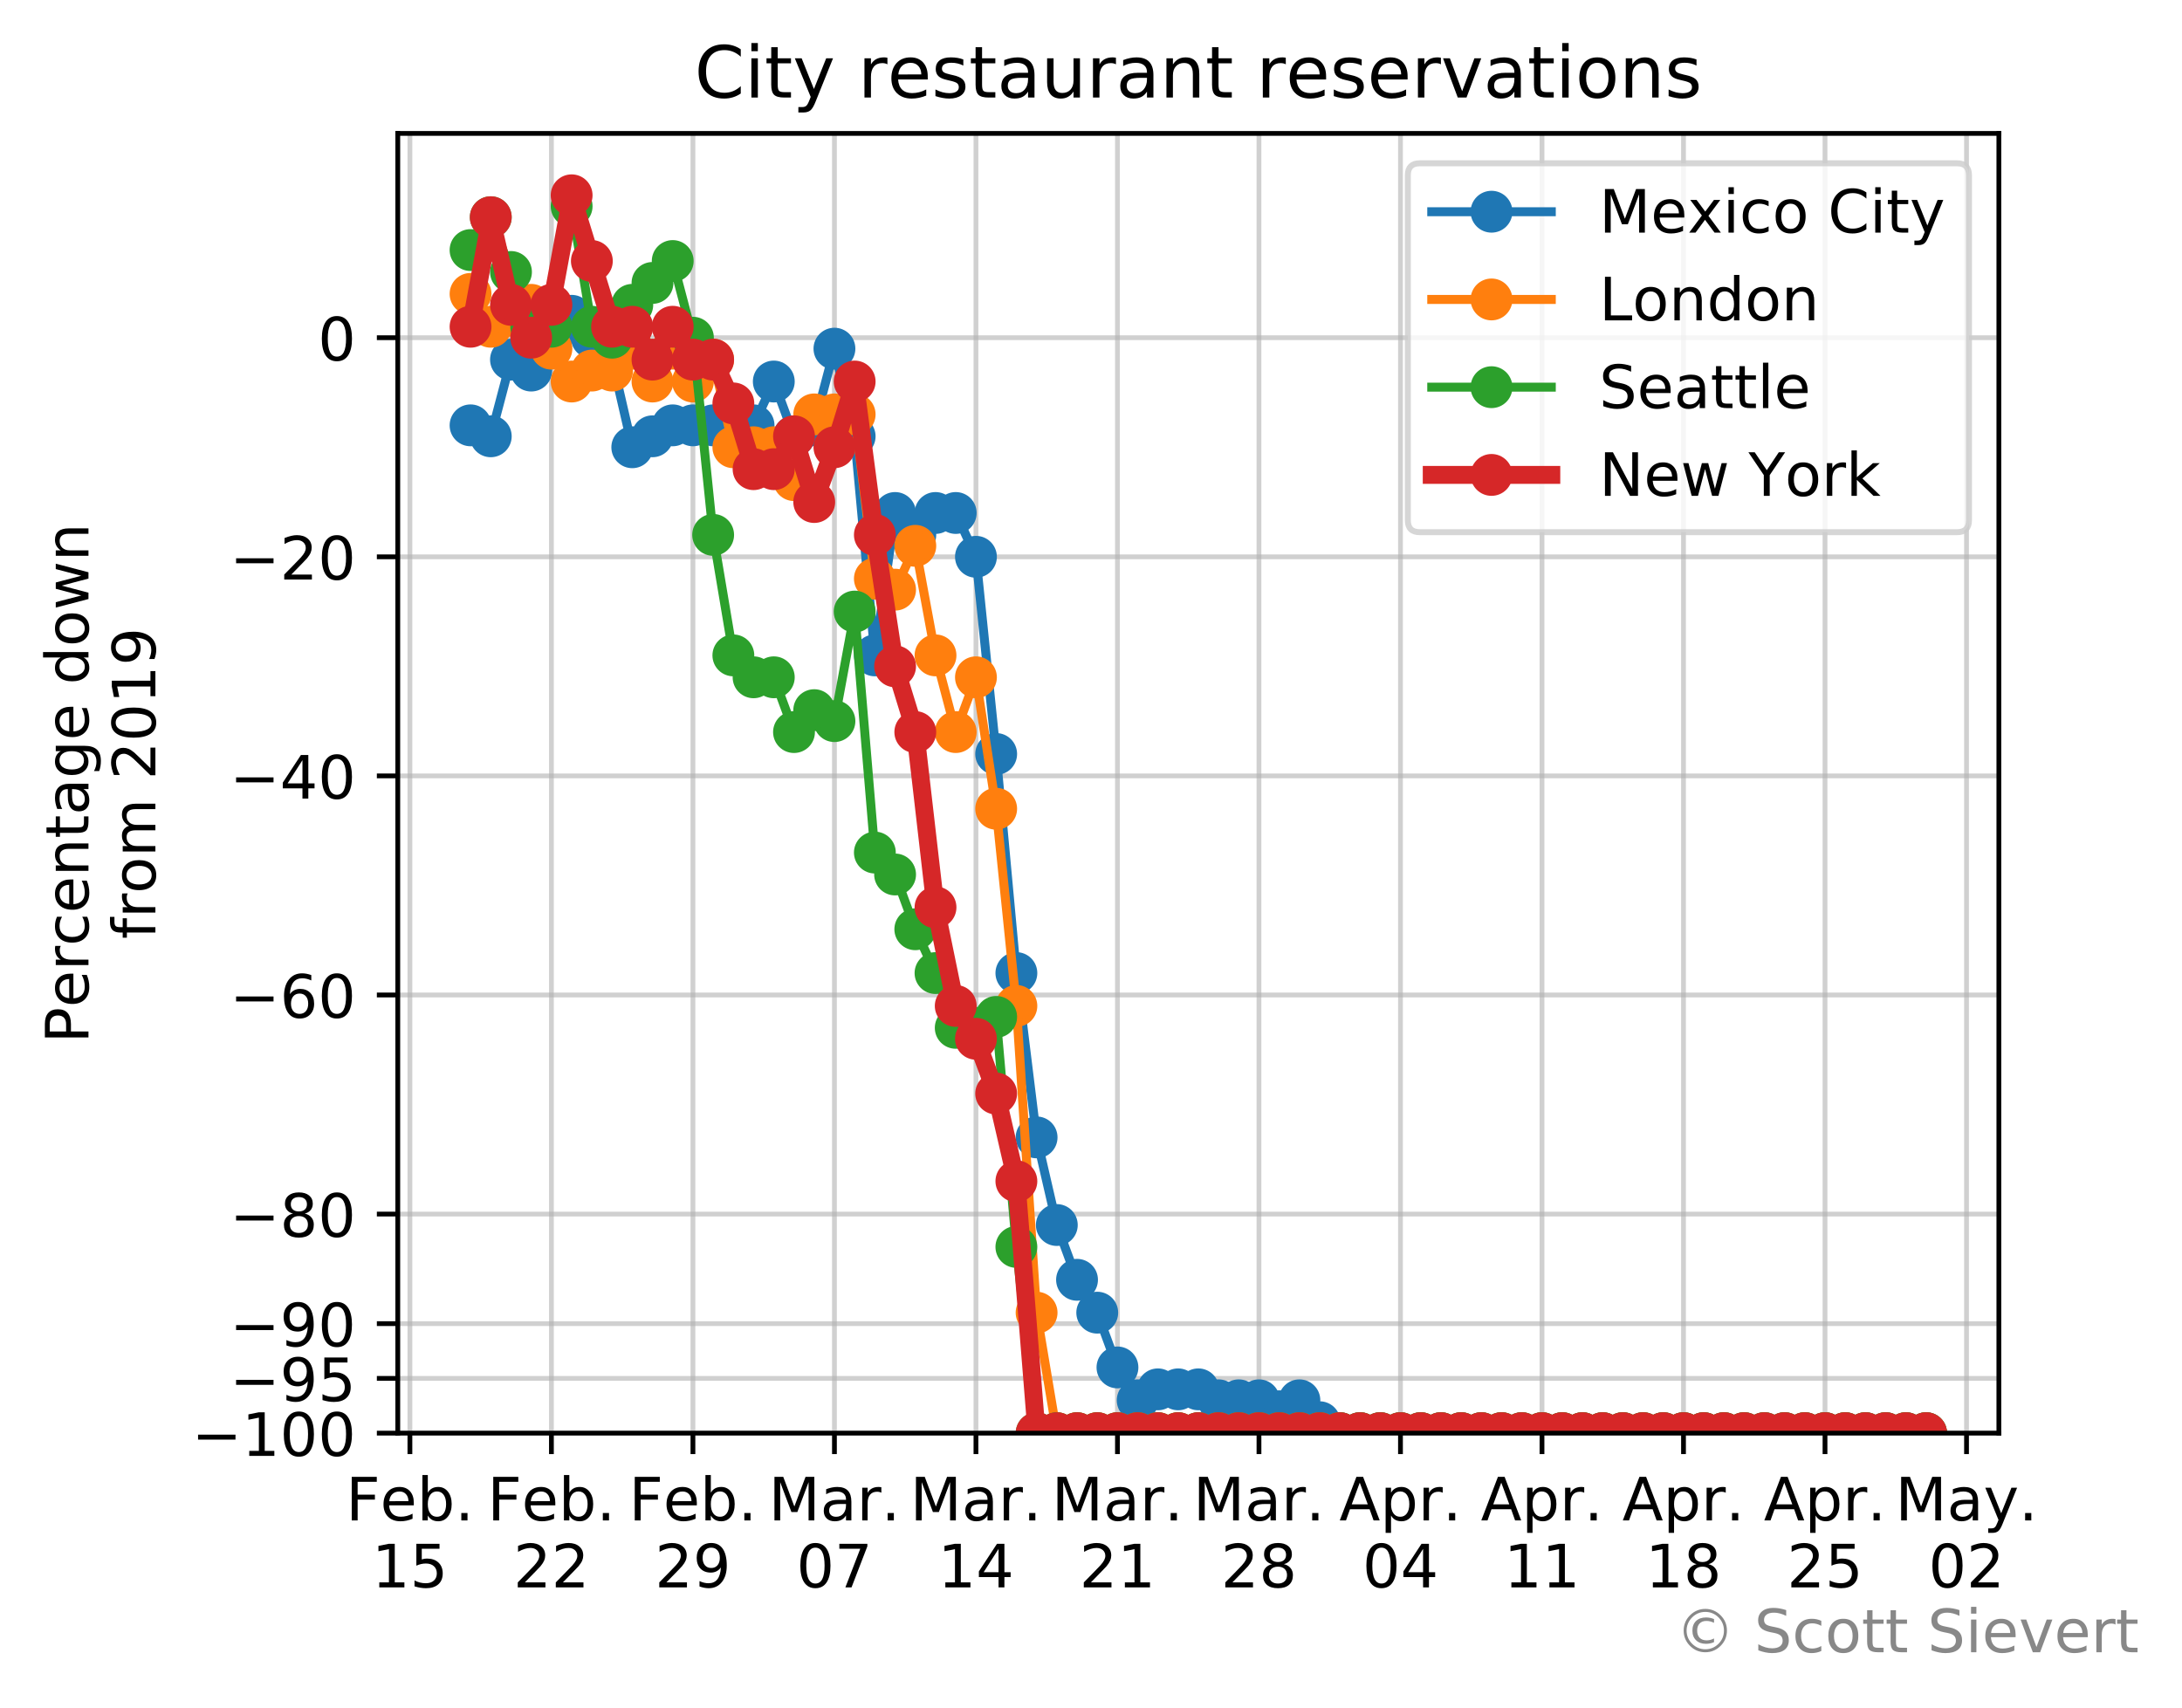 <?xml version="1.0" encoding="utf-8" standalone="no"?>
<!DOCTYPE svg PUBLIC "-//W3C//DTD SVG 1.1//EN"
  "http://www.w3.org/Graphics/SVG/1.1/DTD/svg11.dtd">
<!-- Created with matplotlib (https://matplotlib.org/) -->
<svg height="285.69pt" version="1.1" viewBox="0 0 365.019 285.69" width="365.019pt" xmlns="http://www.w3.org/2000/svg" xmlns:xlink="http://www.w3.org/1999/xlink">
 <defs>
  <style type="text/css">
*{stroke-linecap:butt;stroke-linejoin:round;}
  </style>
 </defs>
 <g id="figure_1">
  <g id="patch_1">
   <path d="M 0 285.69 
L 365.019 285.69 
L 365.019 0 
L 0 0 
z
" style="fill:#ffffff;"/>
  </g>
  <g id="axes_1">
   <g id="patch_2">
    <path d="M 66.543 239.758 
L 334.383 239.758 
L 334.383 22.318 
L 66.543 22.318 
z
" style="fill:#ffffff;"/>
   </g>
   <g id="matplotlib.axis_1">
    <g id="xtick_1">
     <g id="line2d_1">
      <path clip-path="url(#pa080acddc3)" d="M 68.572 239.758 
L 68.572 22.318 
" style="fill:none;stroke:#b0b0b0;stroke-linecap:square;stroke-opacity:0.6;stroke-width:0.8;"/>
     </g>
     <g id="line2d_2">
      <defs>
       <path d="M 0 0 
L 0 3.5 
" id="m1b9a4e7ecb" style="stroke:#000000;stroke-width:0.8;"/>
      </defs>
      <g>
       <use style="stroke:#000000;stroke-width:0.8;" x="68.572" xlink:href="#m1b9a4e7ecb" y="239.758"/>
      </g>
     </g>
     <g id="text_1">
      <!-- Feb. -->
      <defs>
       <path d="M 9.812 72.906 
L 51.703 72.906 
L 51.703 64.594 
L 19.672 64.594 
L 19.672 43.109 
L 48.578 43.109 
L 48.578 34.812 
L 19.672 34.812 
L 19.672 0 
L 9.812 0 
z
" id="DejaVuSans-70"/>
       <path d="M 56.203 29.594 
L 56.203 25.203 
L 14.891 25.203 
Q 15.484 15.922 20.484 11.062 
Q 25.484 6.203 34.422 6.203 
Q 39.594 6.203 44.453 7.469 
Q 49.312 8.734 54.109 11.281 
L 54.109 2.781 
Q 49.266 0.734 44.188 -0.344 
Q 39.109 -1.422 33.891 -1.422 
Q 20.797 -1.422 13.156 6.188 
Q 5.516 13.812 5.516 26.812 
Q 5.516 40.234 12.766 48.109 
Q 20.016 56 32.328 56 
Q 43.359 56 49.781 48.891 
Q 56.203 41.797 56.203 29.594 
z
M 47.219 32.234 
Q 47.125 39.594 43.094 43.984 
Q 39.062 48.391 32.422 48.391 
Q 24.906 48.391 20.391 44.141 
Q 15.875 39.891 15.188 32.172 
z
" id="DejaVuSans-101"/>
       <path d="M 48.688 27.297 
Q 48.688 37.203 44.609 42.844 
Q 40.531 48.484 33.406 48.484 
Q 26.266 48.484 22.188 42.844 
Q 18.109 37.203 18.109 27.297 
Q 18.109 17.391 22.188 11.75 
Q 26.266 6.109 33.406 6.109 
Q 40.531 6.109 44.609 11.75 
Q 48.688 17.391 48.688 27.297 
z
M 18.109 46.391 
Q 20.953 51.266 25.266 53.625 
Q 29.594 56 35.594 56 
Q 45.562 56 51.781 48.094 
Q 58.016 40.188 58.016 27.297 
Q 58.016 14.406 51.781 6.484 
Q 45.562 -1.422 35.594 -1.422 
Q 29.594 -1.422 25.266 0.953 
Q 20.953 3.328 18.109 8.203 
L 18.109 0 
L 9.078 0 
L 9.078 75.984 
L 18.109 75.984 
z
" id="DejaVuSans-98"/>
       <path d="M 10.688 12.406 
L 21 12.406 
L 21 0 
L 10.688 0 
z
" id="DejaVuSans-46"/>
      </defs>
      <g transform="translate(57.86 254.357)scale(0.1 -0.1)">
       <use xlink:href="#DejaVuSans-70"/>
       <use x="57.441" xlink:href="#DejaVuSans-101"/>
       <use x="118.965" xlink:href="#DejaVuSans-98"/>
       <use x="182.441" xlink:href="#DejaVuSans-46"/>
      </g>
      <!-- 15 -->
      <defs>
       <path d="M 12.406 8.297 
L 28.516 8.297 
L 28.516 63.922 
L 10.984 60.406 
L 10.984 69.391 
L 28.422 72.906 
L 38.281 72.906 
L 38.281 8.297 
L 54.391 8.297 
L 54.391 0 
L 12.406 0 
z
" id="DejaVuSans-49"/>
       <path d="M 10.797 72.906 
L 49.516 72.906 
L 49.516 64.594 
L 19.828 64.594 
L 19.828 46.734 
Q 21.969 47.469 24.109 47.828 
Q 26.266 48.188 28.422 48.188 
Q 40.625 48.188 47.75 41.5 
Q 54.891 34.812 54.891 23.391 
Q 54.891 11.625 47.562 5.094 
Q 40.234 -1.422 26.906 -1.422 
Q 22.312 -1.422 17.547 -0.641 
Q 12.797 0.141 7.719 1.703 
L 7.719 11.625 
Q 12.109 9.234 16.797 8.062 
Q 21.484 6.891 26.703 6.891 
Q 35.156 6.891 40.078 11.328 
Q 45.016 15.766 45.016 23.391 
Q 45.016 31 40.078 35.438 
Q 35.156 39.891 26.703 39.891 
Q 22.75 39.891 18.812 39.016 
Q 14.891 38.141 10.797 36.281 
z
" id="DejaVuSans-53"/>
      </defs>
      <g transform="translate(62.21 265.554)scale(0.1 -0.1)">
       <use xlink:href="#DejaVuSans-49"/>
       <use x="63.623" xlink:href="#DejaVuSans-53"/>
      </g>
     </g>
    </g>
    <g id="xtick_2">
     <g id="line2d_3">
      <path clip-path="url(#pa080acddc3)" d="M 92.245 239.758 
L 92.245 22.318 
" style="fill:none;stroke:#b0b0b0;stroke-linecap:square;stroke-opacity:0.6;stroke-width:0.8;"/>
     </g>
     <g id="line2d_4">
      <g>
       <use style="stroke:#000000;stroke-width:0.8;" x="92.245" xlink:href="#m1b9a4e7ecb" y="239.758"/>
      </g>
     </g>
     <g id="text_2">
      <!-- Feb. -->
      <g transform="translate(81.533 254.357)scale(0.1 -0.1)">
       <use xlink:href="#DejaVuSans-70"/>
       <use x="57.441" xlink:href="#DejaVuSans-101"/>
       <use x="118.965" xlink:href="#DejaVuSans-98"/>
       <use x="182.441" xlink:href="#DejaVuSans-46"/>
      </g>
      <!-- 22 -->
      <defs>
       <path d="M 19.188 8.297 
L 53.609 8.297 
L 53.609 0 
L 7.328 0 
L 7.328 8.297 
Q 12.938 14.109 22.625 23.891 
Q 32.328 33.688 34.812 36.531 
Q 39.547 41.844 41.422 45.531 
Q 43.312 49.219 43.312 52.781 
Q 43.312 58.594 39.234 62.25 
Q 35.156 65.922 28.609 65.922 
Q 23.969 65.922 18.812 64.312 
Q 13.672 62.703 7.812 59.422 
L 7.812 69.391 
Q 13.766 71.781 18.938 73 
Q 24.125 74.219 28.422 74.219 
Q 39.75 74.219 46.484 68.547 
Q 53.219 62.891 53.219 53.422 
Q 53.219 48.922 51.531 44.891 
Q 49.859 40.875 45.406 35.406 
Q 44.188 33.984 37.641 27.219 
Q 31.109 20.453 19.188 8.297 
z
" id="DejaVuSans-50"/>
      </defs>
      <g transform="translate(85.882 265.554)scale(0.1 -0.1)">
       <use xlink:href="#DejaVuSans-50"/>
       <use x="63.623" xlink:href="#DejaVuSans-50"/>
      </g>
     </g>
    </g>
    <g id="xtick_3">
     <g id="line2d_5">
      <path clip-path="url(#pa080acddc3)" d="M 115.918 239.758 
L 115.918 22.318 
" style="fill:none;stroke:#b0b0b0;stroke-linecap:square;stroke-opacity:0.6;stroke-width:0.8;"/>
     </g>
     <g id="line2d_6">
      <g>
       <use style="stroke:#000000;stroke-width:0.8;" x="115.918" xlink:href="#m1b9a4e7ecb" y="239.758"/>
      </g>
     </g>
     <g id="text_3">
      <!-- Feb. -->
      <g transform="translate(105.206 254.357)scale(0.1 -0.1)">
       <use xlink:href="#DejaVuSans-70"/>
       <use x="57.441" xlink:href="#DejaVuSans-101"/>
       <use x="118.965" xlink:href="#DejaVuSans-98"/>
       <use x="182.441" xlink:href="#DejaVuSans-46"/>
      </g>
      <!-- 29 -->
      <defs>
       <path d="M 10.984 1.516 
L 10.984 10.5 
Q 14.703 8.734 18.5 7.812 
Q 22.312 6.891 25.984 6.891 
Q 35.75 6.891 40.891 13.453 
Q 46.047 20.016 46.781 33.406 
Q 43.953 29.203 39.594 26.953 
Q 35.25 24.703 29.984 24.703 
Q 19.047 24.703 12.672 31.312 
Q 6.297 37.938 6.297 49.422 
Q 6.297 60.641 12.938 67.422 
Q 19.578 74.219 30.609 74.219 
Q 43.266 74.219 49.922 64.516 
Q 56.594 54.828 56.594 36.375 
Q 56.594 19.141 48.406 8.859 
Q 40.234 -1.422 26.422 -1.422 
Q 22.703 -1.422 18.891 -0.688 
Q 15.094 0.047 10.984 1.516 
z
M 30.609 32.422 
Q 37.25 32.422 41.125 36.953 
Q 45.016 41.5 45.016 49.422 
Q 45.016 57.281 41.125 61.844 
Q 37.25 66.406 30.609 66.406 
Q 23.969 66.406 20.094 61.844 
Q 16.219 57.281 16.219 49.422 
Q 16.219 41.5 20.094 36.953 
Q 23.969 32.422 30.609 32.422 
z
" id="DejaVuSans-57"/>
      </defs>
      <g transform="translate(109.555 265.554)scale(0.1 -0.1)">
       <use xlink:href="#DejaVuSans-50"/>
       <use x="63.623" xlink:href="#DejaVuSans-57"/>
      </g>
     </g>
    </g>
    <g id="xtick_4">
     <g id="line2d_7">
      <path clip-path="url(#pa080acddc3)" d="M 139.59 239.758 
L 139.59 22.318 
" style="fill:none;stroke:#b0b0b0;stroke-linecap:square;stroke-opacity:0.6;stroke-width:0.8;"/>
     </g>
     <g id="line2d_8">
      <g>
       <use style="stroke:#000000;stroke-width:0.8;" x="139.59" xlink:href="#m1b9a4e7ecb" y="239.758"/>
      </g>
     </g>
     <g id="text_4">
      <!-- Mar. -->
      <defs>
       <path d="M 9.812 72.906 
L 24.516 72.906 
L 43.109 23.297 
L 61.812 72.906 
L 76.516 72.906 
L 76.516 0 
L 66.891 0 
L 66.891 64.016 
L 48.094 14.016 
L 38.188 14.016 
L 19.391 64.016 
L 19.391 0 
L 9.812 0 
z
" id="DejaVuSans-77"/>
       <path d="M 34.281 27.484 
Q 23.391 27.484 19.188 25 
Q 14.984 22.516 14.984 16.5 
Q 14.984 11.719 18.141 8.906 
Q 21.297 6.109 26.703 6.109 
Q 34.188 6.109 38.703 11.406 
Q 43.219 16.703 43.219 25.484 
L 43.219 27.484 
z
M 52.203 31.203 
L 52.203 0 
L 43.219 0 
L 43.219 8.297 
Q 40.141 3.328 35.547 0.953 
Q 30.953 -1.422 24.312 -1.422 
Q 15.922 -1.422 10.953 3.297 
Q 6 8.016 6 15.922 
Q 6 25.141 12.172 29.828 
Q 18.359 34.516 30.609 34.516 
L 43.219 34.516 
L 43.219 35.406 
Q 43.219 41.609 39.141 45 
Q 35.062 48.391 27.688 48.391 
Q 23 48.391 18.547 47.266 
Q 14.109 46.141 10.016 43.891 
L 10.016 52.203 
Q 14.938 54.109 19.578 55.047 
Q 24.219 56 28.609 56 
Q 40.484 56 46.344 49.844 
Q 52.203 43.703 52.203 31.203 
z
" id="DejaVuSans-97"/>
       <path d="M 41.109 46.297 
Q 39.594 47.172 37.812 47.578 
Q 36.031 48 33.891 48 
Q 26.266 48 22.188 43.047 
Q 18.109 38.094 18.109 28.812 
L 18.109 0 
L 9.078 0 
L 9.078 54.688 
L 18.109 54.688 
L 18.109 46.188 
Q 20.953 51.172 25.484 53.578 
Q 30.031 56 36.531 56 
Q 37.453 56 38.578 55.875 
Q 39.703 55.766 41.062 55.516 
z
" id="DejaVuSans-114"/>
      </defs>
      <g transform="translate(128.575 254.357)scale(0.1 -0.1)">
       <use xlink:href="#DejaVuSans-77"/>
       <use x="86.279" xlink:href="#DejaVuSans-97"/>
       <use x="147.559" xlink:href="#DejaVuSans-114"/>
       <use x="188.531" xlink:href="#DejaVuSans-46"/>
      </g>
      <!-- 07 -->
      <defs>
       <path d="M 31.781 66.406 
Q 24.172 66.406 20.328 58.906 
Q 16.5 51.422 16.5 36.375 
Q 16.5 21.391 20.328 13.891 
Q 24.172 6.391 31.781 6.391 
Q 39.453 6.391 43.281 13.891 
Q 47.125 21.391 47.125 36.375 
Q 47.125 51.422 43.281 58.906 
Q 39.453 66.406 31.781 66.406 
z
M 31.781 74.219 
Q 44.047 74.219 50.516 64.516 
Q 56.984 54.828 56.984 36.375 
Q 56.984 17.969 50.516 8.266 
Q 44.047 -1.422 31.781 -1.422 
Q 19.531 -1.422 13.062 8.266 
Q 6.594 17.969 6.594 36.375 
Q 6.594 54.828 13.062 64.516 
Q 19.531 74.219 31.781 74.219 
z
" id="DejaVuSans-48"/>
       <path d="M 8.203 72.906 
L 55.078 72.906 
L 55.078 68.703 
L 28.609 0 
L 18.312 0 
L 43.219 64.594 
L 8.203 64.594 
z
" id="DejaVuSans-55"/>
      </defs>
      <g transform="translate(133.228 265.554)scale(0.1 -0.1)">
       <use xlink:href="#DejaVuSans-48"/>
       <use x="63.623" xlink:href="#DejaVuSans-55"/>
      </g>
     </g>
    </g>
    <g id="xtick_5">
     <g id="line2d_9">
      <path clip-path="url(#pa080acddc3)" d="M 163.263 239.758 
L 163.263 22.318 
" style="fill:none;stroke:#b0b0b0;stroke-linecap:square;stroke-opacity:0.6;stroke-width:0.8;"/>
     </g>
     <g id="line2d_10">
      <g>
       <use style="stroke:#000000;stroke-width:0.8;" x="163.263" xlink:href="#m1b9a4e7ecb" y="239.758"/>
      </g>
     </g>
     <g id="text_5">
      <!-- Mar. -->
      <g transform="translate(152.248 254.357)scale(0.1 -0.1)">
       <use xlink:href="#DejaVuSans-77"/>
       <use x="86.279" xlink:href="#DejaVuSans-97"/>
       <use x="147.559" xlink:href="#DejaVuSans-114"/>
       <use x="188.531" xlink:href="#DejaVuSans-46"/>
      </g>
      <!-- 14 -->
      <defs>
       <path d="M 37.797 64.312 
L 12.891 25.391 
L 37.797 25.391 
z
M 35.203 72.906 
L 47.609 72.906 
L 47.609 25.391 
L 58.016 25.391 
L 58.016 17.188 
L 47.609 17.188 
L 47.609 0 
L 37.797 0 
L 37.797 17.188 
L 4.891 17.188 
L 4.891 26.703 
z
" id="DejaVuSans-52"/>
      </defs>
      <g transform="translate(156.901 265.554)scale(0.1 -0.1)">
       <use xlink:href="#DejaVuSans-49"/>
       <use x="63.623" xlink:href="#DejaVuSans-52"/>
      </g>
     </g>
    </g>
    <g id="xtick_6">
     <g id="line2d_11">
      <path clip-path="url(#pa080acddc3)" d="M 186.936 239.758 
L 186.936 22.318 
" style="fill:none;stroke:#b0b0b0;stroke-linecap:square;stroke-opacity:0.6;stroke-width:0.8;"/>
     </g>
     <g id="line2d_12">
      <g>
       <use style="stroke:#000000;stroke-width:0.8;" x="186.936" xlink:href="#m1b9a4e7ecb" y="239.758"/>
      </g>
     </g>
     <g id="text_6">
      <!-- Mar. -->
      <g transform="translate(175.92 254.357)scale(0.1 -0.1)">
       <use xlink:href="#DejaVuSans-77"/>
       <use x="86.279" xlink:href="#DejaVuSans-97"/>
       <use x="147.559" xlink:href="#DejaVuSans-114"/>
       <use x="188.531" xlink:href="#DejaVuSans-46"/>
      </g>
      <!-- 21 -->
      <g transform="translate(180.573 265.554)scale(0.1 -0.1)">
       <use xlink:href="#DejaVuSans-50"/>
       <use x="63.623" xlink:href="#DejaVuSans-49"/>
      </g>
     </g>
    </g>
    <g id="xtick_7">
     <g id="line2d_13">
      <path clip-path="url(#pa080acddc3)" d="M 210.609 239.758 
L 210.609 22.318 
" style="fill:none;stroke:#b0b0b0;stroke-linecap:square;stroke-opacity:0.6;stroke-width:0.8;"/>
     </g>
     <g id="line2d_14">
      <g>
       <use style="stroke:#000000;stroke-width:0.8;" x="210.609" xlink:href="#m1b9a4e7ecb" y="239.758"/>
      </g>
     </g>
     <g id="text_7">
      <!-- Mar. -->
      <g transform="translate(199.593 254.357)scale(0.1 -0.1)">
       <use xlink:href="#DejaVuSans-77"/>
       <use x="86.279" xlink:href="#DejaVuSans-97"/>
       <use x="147.559" xlink:href="#DejaVuSans-114"/>
       <use x="188.531" xlink:href="#DejaVuSans-46"/>
      </g>
      <!-- 28 -->
      <defs>
       <path d="M 31.781 34.625 
Q 24.75 34.625 20.719 30.859 
Q 16.703 27.094 16.703 20.516 
Q 16.703 13.922 20.719 10.156 
Q 24.75 6.391 31.781 6.391 
Q 38.812 6.391 42.859 10.172 
Q 46.922 13.969 46.922 20.516 
Q 46.922 27.094 42.891 30.859 
Q 38.875 34.625 31.781 34.625 
z
M 21.922 38.812 
Q 15.578 40.375 12.031 44.719 
Q 8.5 49.078 8.5 55.328 
Q 8.5 64.062 14.719 69.141 
Q 20.953 74.219 31.781 74.219 
Q 42.672 74.219 48.875 69.141 
Q 55.078 64.062 55.078 55.328 
Q 55.078 49.078 51.531 44.719 
Q 48 40.375 41.703 38.812 
Q 48.828 37.156 52.797 32.312 
Q 56.781 27.484 56.781 20.516 
Q 56.781 9.906 50.312 4.234 
Q 43.844 -1.422 31.781 -1.422 
Q 19.734 -1.422 13.25 4.234 
Q 6.781 9.906 6.781 20.516 
Q 6.781 27.484 10.781 32.312 
Q 14.797 37.156 21.922 38.812 
z
M 18.312 54.391 
Q 18.312 48.734 21.844 45.562 
Q 25.391 42.391 31.781 42.391 
Q 38.141 42.391 41.719 45.562 
Q 45.312 48.734 45.312 54.391 
Q 45.312 60.062 41.719 63.234 
Q 38.141 66.406 31.781 66.406 
Q 25.391 66.406 21.844 63.234 
Q 18.312 60.062 18.312 54.391 
z
" id="DejaVuSans-56"/>
      </defs>
      <g transform="translate(204.246 265.554)scale(0.1 -0.1)">
       <use xlink:href="#DejaVuSans-50"/>
       <use x="63.623" xlink:href="#DejaVuSans-56"/>
      </g>
     </g>
    </g>
    <g id="xtick_8">
     <g id="line2d_15">
      <path clip-path="url(#pa080acddc3)" d="M 234.281 239.758 
L 234.281 22.318 
" style="fill:none;stroke:#b0b0b0;stroke-linecap:square;stroke-opacity:0.6;stroke-width:0.8;"/>
     </g>
     <g id="line2d_16">
      <g>
       <use style="stroke:#000000;stroke-width:0.8;" x="234.281" xlink:href="#m1b9a4e7ecb" y="239.758"/>
      </g>
     </g>
     <g id="text_8">
      <!-- Apr. -->
      <defs>
       <path d="M 34.188 63.188 
L 20.797 26.906 
L 47.609 26.906 
z
M 28.609 72.906 
L 39.797 72.906 
L 67.578 0 
L 57.328 0 
L 50.688 18.703 
L 17.828 18.703 
L 11.188 0 
L 0.781 0 
z
" id="DejaVuSans-65"/>
       <path d="M 18.109 8.203 
L 18.109 -20.797 
L 9.078 -20.797 
L 9.078 54.688 
L 18.109 54.688 
L 18.109 46.391 
Q 20.953 51.266 25.266 53.625 
Q 29.594 56 35.594 56 
Q 45.562 56 51.781 48.094 
Q 58.016 40.188 58.016 27.297 
Q 58.016 14.406 51.781 6.484 
Q 45.562 -1.422 35.594 -1.422 
Q 29.594 -1.422 25.266 0.953 
Q 20.953 3.328 18.109 8.203 
z
M 48.688 27.297 
Q 48.688 37.203 44.609 42.844 
Q 40.531 48.484 33.406 48.484 
Q 26.266 48.484 22.188 42.844 
Q 18.109 37.203 18.109 27.297 
Q 18.109 17.391 22.188 11.75 
Q 26.266 6.109 33.406 6.109 
Q 40.531 6.109 44.609 11.75 
Q 48.688 17.391 48.688 27.297 
z
" id="DejaVuSans-112"/>
      </defs>
      <g transform="translate(224.049 254.357)scale(0.1 -0.1)">
       <use xlink:href="#DejaVuSans-65"/>
       <use x="68.408" xlink:href="#DejaVuSans-112"/>
       <use x="131.885" xlink:href="#DejaVuSans-114"/>
       <use x="172.857" xlink:href="#DejaVuSans-46"/>
      </g>
      <!-- 04 -->
      <g transform="translate(227.919 265.554)scale(0.1 -0.1)">
       <use xlink:href="#DejaVuSans-48"/>
       <use x="63.623" xlink:href="#DejaVuSans-52"/>
      </g>
     </g>
    </g>
    <g id="xtick_9">
     <g id="line2d_17">
      <path clip-path="url(#pa080acddc3)" d="M 257.954 239.758 
L 257.954 22.318 
" style="fill:none;stroke:#b0b0b0;stroke-linecap:square;stroke-opacity:0.6;stroke-width:0.8;"/>
     </g>
     <g id="line2d_18">
      <g>
       <use style="stroke:#000000;stroke-width:0.8;" x="257.954" xlink:href="#m1b9a4e7ecb" y="239.758"/>
      </g>
     </g>
     <g id="text_9">
      <!-- Apr. -->
      <g transform="translate(247.722 254.357)scale(0.1 -0.1)">
       <use xlink:href="#DejaVuSans-65"/>
       <use x="68.408" xlink:href="#DejaVuSans-112"/>
       <use x="131.885" xlink:href="#DejaVuSans-114"/>
       <use x="172.857" xlink:href="#DejaVuSans-46"/>
      </g>
      <!-- 11 -->
      <g transform="translate(251.592 265.554)scale(0.1 -0.1)">
       <use xlink:href="#DejaVuSans-49"/>
       <use x="63.623" xlink:href="#DejaVuSans-49"/>
      </g>
     </g>
    </g>
    <g id="xtick_10">
     <g id="line2d_19">
      <path clip-path="url(#pa080acddc3)" d="M 281.627 239.758 
L 281.627 22.318 
" style="fill:none;stroke:#b0b0b0;stroke-linecap:square;stroke-opacity:0.6;stroke-width:0.8;"/>
     </g>
     <g id="line2d_20">
      <g>
       <use style="stroke:#000000;stroke-width:0.8;" x="281.627" xlink:href="#m1b9a4e7ecb" y="239.758"/>
      </g>
     </g>
     <g id="text_10">
      <!-- Apr. -->
      <g transform="translate(271.395 254.357)scale(0.1 -0.1)">
       <use xlink:href="#DejaVuSans-65"/>
       <use x="68.408" xlink:href="#DejaVuSans-112"/>
       <use x="131.885" xlink:href="#DejaVuSans-114"/>
       <use x="172.857" xlink:href="#DejaVuSans-46"/>
      </g>
      <!-- 18 -->
      <g transform="translate(275.264 265.554)scale(0.1 -0.1)">
       <use xlink:href="#DejaVuSans-49"/>
       <use x="63.623" xlink:href="#DejaVuSans-56"/>
      </g>
     </g>
    </g>
    <g id="xtick_11">
     <g id="line2d_21">
      <path clip-path="url(#pa080acddc3)" d="M 305.299 239.758 
L 305.299 22.318 
" style="fill:none;stroke:#b0b0b0;stroke-linecap:square;stroke-opacity:0.6;stroke-width:0.8;"/>
     </g>
     <g id="line2d_22">
      <g>
       <use style="stroke:#000000;stroke-width:0.8;" x="305.299" xlink:href="#m1b9a4e7ecb" y="239.758"/>
      </g>
     </g>
     <g id="text_11">
      <!-- Apr. -->
      <g transform="translate(295.067 254.357)scale(0.1 -0.1)">
       <use xlink:href="#DejaVuSans-65"/>
       <use x="68.408" xlink:href="#DejaVuSans-112"/>
       <use x="131.885" xlink:href="#DejaVuSans-114"/>
       <use x="172.857" xlink:href="#DejaVuSans-46"/>
      </g>
      <!-- 25 -->
      <g transform="translate(298.937 265.554)scale(0.1 -0.1)">
       <use xlink:href="#DejaVuSans-50"/>
       <use x="63.623" xlink:href="#DejaVuSans-53"/>
      </g>
     </g>
    </g>
    <g id="xtick_12">
     <g id="line2d_23">
      <path clip-path="url(#pa080acddc3)" d="M 328.972 239.758 
L 328.972 22.318 
" style="fill:none;stroke:#b0b0b0;stroke-linecap:square;stroke-opacity:0.6;stroke-width:0.8;"/>
     </g>
     <g id="line2d_24">
      <g>
       <use style="stroke:#000000;stroke-width:0.8;" x="328.972" xlink:href="#m1b9a4e7ecb" y="239.758"/>
      </g>
     </g>
     <g id="text_12">
      <!-- May. -->
      <defs>
       <path d="M 32.172 -5.078 
Q 28.375 -14.844 24.75 -17.812 
Q 21.141 -20.797 15.094 -20.797 
L 7.906 -20.797 
L 7.906 -13.281 
L 13.188 -13.281 
Q 16.891 -13.281 18.938 -11.516 
Q 21 -9.766 23.484 -3.219 
L 25.094 0.875 
L 2.984 54.688 
L 12.5 54.688 
L 29.594 11.922 
L 46.688 54.688 
L 56.203 54.688 
z
" id="DejaVuSans-121"/>
      </defs>
      <g transform="translate(317.057 254.357)scale(0.1 -0.1)">
       <use xlink:href="#DejaVuSans-77"/>
       <use x="86.279" xlink:href="#DejaVuSans-97"/>
       <use x="147.559" xlink:href="#DejaVuSans-121"/>
       <use x="206.52" xlink:href="#DejaVuSans-46"/>
      </g>
      <!-- 02 -->
      <g transform="translate(322.61 265.554)scale(0.1 -0.1)">
       <use xlink:href="#DejaVuSans-48"/>
       <use x="63.623" xlink:href="#DejaVuSans-50"/>
      </g>
     </g>
    </g>
   </g>
   <g id="matplotlib.axis_2">
    <g id="ytick_1">
     <g id="line2d_25">
      <path clip-path="url(#pa080acddc3)" d="M 66.543 56.496 
L 334.383 56.496 
" style="fill:none;stroke:#b0b0b0;stroke-linecap:square;stroke-opacity:0.6;stroke-width:0.8;"/>
     </g>
     <g id="line2d_26">
      <defs>
       <path d="M 0 0 
L -3.5 0 
" id="mb091d08795" style="stroke:#000000;stroke-width:0.8;"/>
      </defs>
      <g>
       <use style="stroke:#000000;stroke-width:0.8;" x="66.543" xlink:href="#mb091d08795" y="56.496"/>
      </g>
     </g>
     <g id="text_13">
      <!-- 0 -->
      <g transform="translate(53.181 60.296)scale(0.1 -0.1)">
       <use xlink:href="#DejaVuSans-48"/>
      </g>
     </g>
    </g>
    <g id="ytick_2">
     <g id="line2d_27">
      <path clip-path="url(#pa080acddc3)" d="M 66.543 93.149 
L 334.383 93.149 
" style="fill:none;stroke:#b0b0b0;stroke-linecap:square;stroke-opacity:0.6;stroke-width:0.8;"/>
     </g>
     <g id="line2d_28">
      <g>
       <use style="stroke:#000000;stroke-width:0.8;" x="66.543" xlink:href="#mb091d08795" y="93.149"/>
      </g>
     </g>
     <g id="text_14">
      <!-- −20 -->
      <defs>
       <path d="M 10.594 35.5 
L 73.188 35.5 
L 73.188 27.203 
L 10.594 27.203 
z
" id="DejaVuSans-8722"/>
      </defs>
      <g transform="translate(38.438 96.948)scale(0.1 -0.1)">
       <use xlink:href="#DejaVuSans-8722"/>
       <use x="83.789" xlink:href="#DejaVuSans-50"/>
       <use x="147.412" xlink:href="#DejaVuSans-48"/>
      </g>
     </g>
    </g>
    <g id="ytick_3">
     <g id="line2d_29">
      <path clip-path="url(#pa080acddc3)" d="M 66.543 129.801 
L 334.383 129.801 
" style="fill:none;stroke:#b0b0b0;stroke-linecap:square;stroke-opacity:0.6;stroke-width:0.8;"/>
     </g>
     <g id="line2d_30">
      <g>
       <use style="stroke:#000000;stroke-width:0.8;" x="66.543" xlink:href="#mb091d08795" y="129.801"/>
      </g>
     </g>
     <g id="text_15">
      <!-- −40 -->
      <g transform="translate(38.438 133.6)scale(0.1 -0.1)">
       <use xlink:href="#DejaVuSans-8722"/>
       <use x="83.789" xlink:href="#DejaVuSans-52"/>
       <use x="147.412" xlink:href="#DejaVuSans-48"/>
      </g>
     </g>
    </g>
    <g id="ytick_4">
     <g id="line2d_31">
      <path clip-path="url(#pa080acddc3)" d="M 66.543 166.453 
L 334.383 166.453 
" style="fill:none;stroke:#b0b0b0;stroke-linecap:square;stroke-opacity:0.6;stroke-width:0.8;"/>
     </g>
     <g id="line2d_32">
      <g>
       <use style="stroke:#000000;stroke-width:0.8;" x="66.543" xlink:href="#mb091d08795" y="166.453"/>
      </g>
     </g>
     <g id="text_16">
      <!-- −60 -->
      <defs>
       <path d="M 33.016 40.375 
Q 26.375 40.375 22.484 35.828 
Q 18.609 31.297 18.609 23.391 
Q 18.609 15.531 22.484 10.953 
Q 26.375 6.391 33.016 6.391 
Q 39.656 6.391 43.531 10.953 
Q 47.406 15.531 47.406 23.391 
Q 47.406 31.297 43.531 35.828 
Q 39.656 40.375 33.016 40.375 
z
M 52.594 71.297 
L 52.594 62.312 
Q 48.875 64.062 45.094 64.984 
Q 41.312 65.922 37.594 65.922 
Q 27.828 65.922 22.672 59.328 
Q 17.531 52.734 16.797 39.406 
Q 19.672 43.656 24.016 45.922 
Q 28.375 48.188 33.594 48.188 
Q 44.578 48.188 50.953 41.516 
Q 57.328 34.859 57.328 23.391 
Q 57.328 12.156 50.688 5.359 
Q 44.047 -1.422 33.016 -1.422 
Q 20.359 -1.422 13.672 8.266 
Q 6.984 17.969 6.984 36.375 
Q 6.984 53.656 15.188 63.938 
Q 23.391 74.219 37.203 74.219 
Q 40.922 74.219 44.703 73.484 
Q 48.484 72.75 52.594 71.297 
z
" id="DejaVuSans-54"/>
      </defs>
      <g transform="translate(38.438 170.253)scale(0.1 -0.1)">
       <use xlink:href="#DejaVuSans-8722"/>
       <use x="83.789" xlink:href="#DejaVuSans-54"/>
       <use x="147.412" xlink:href="#DejaVuSans-48"/>
      </g>
     </g>
    </g>
    <g id="ytick_5">
     <g id="line2d_33">
      <path clip-path="url(#pa080acddc3)" d="M 66.543 203.106 
L 334.383 203.106 
" style="fill:none;stroke:#b0b0b0;stroke-linecap:square;stroke-opacity:0.6;stroke-width:0.8;"/>
     </g>
     <g id="line2d_34">
      <g>
       <use style="stroke:#000000;stroke-width:0.8;" x="66.543" xlink:href="#mb091d08795" y="203.106"/>
      </g>
     </g>
     <g id="text_17">
      <!-- −80 -->
      <g transform="translate(38.438 206.905)scale(0.1 -0.1)">
       <use xlink:href="#DejaVuSans-8722"/>
       <use x="83.789" xlink:href="#DejaVuSans-56"/>
       <use x="147.412" xlink:href="#DejaVuSans-48"/>
      </g>
     </g>
    </g>
    <g id="ytick_6">
     <g id="line2d_35">
      <path clip-path="url(#pa080acddc3)" d="M 66.543 221.432 
L 334.383 221.432 
" style="fill:none;stroke:#b0b0b0;stroke-linecap:square;stroke-opacity:0.6;stroke-width:0.8;"/>
     </g>
     <g id="line2d_36">
      <g>
       <use style="stroke:#000000;stroke-width:0.8;" x="66.543" xlink:href="#mb091d08795" y="221.432"/>
      </g>
     </g>
     <g id="text_18">
      <!-- −90 -->
      <g transform="translate(38.438 225.231)scale(0.1 -0.1)">
       <use xlink:href="#DejaVuSans-8722"/>
       <use x="83.789" xlink:href="#DejaVuSans-57"/>
       <use x="147.412" xlink:href="#DejaVuSans-48"/>
      </g>
     </g>
    </g>
    <g id="ytick_7">
     <g id="line2d_37">
      <path clip-path="url(#pa080acddc3)" d="M 66.543 230.595 
L 334.383 230.595 
" style="fill:none;stroke:#b0b0b0;stroke-linecap:square;stroke-opacity:0.6;stroke-width:0.8;"/>
     </g>
     <g id="line2d_38">
      <g>
       <use style="stroke:#000000;stroke-width:0.8;" x="66.543" xlink:href="#mb091d08795" y="230.595"/>
      </g>
     </g>
     <g id="text_19">
      <!-- −95 -->
      <g transform="translate(38.438 234.394)scale(0.1 -0.1)">
       <use xlink:href="#DejaVuSans-8722"/>
       <use x="83.789" xlink:href="#DejaVuSans-57"/>
       <use x="147.412" xlink:href="#DejaVuSans-53"/>
      </g>
     </g>
    </g>
    <g id="ytick_8">
     <g id="line2d_39">
      <path clip-path="url(#pa080acddc3)" d="M 66.543 239.758 
L 334.383 239.758 
" style="fill:none;stroke:#b0b0b0;stroke-linecap:square;stroke-opacity:0.6;stroke-width:0.8;"/>
     </g>
     <g id="line2d_40">
      <g>
       <use style="stroke:#000000;stroke-width:0.8;" x="66.543" xlink:href="#mb091d08795" y="239.758"/>
      </g>
     </g>
     <g id="text_20">
      <!-- −100 -->
      <g transform="translate(32.076 243.557)scale(0.1 -0.1)">
       <use xlink:href="#DejaVuSans-8722"/>
       <use x="83.789" xlink:href="#DejaVuSans-49"/>
       <use x="147.412" xlink:href="#DejaVuSans-48"/>
       <use x="211.035" xlink:href="#DejaVuSans-48"/>
      </g>
     </g>
    </g>
    <g id="text_21">
     <!-- Percentage down -->
     <defs>
      <path d="M 19.672 64.797 
L 19.672 37.406 
L 32.078 37.406 
Q 38.969 37.406 42.719 40.969 
Q 46.484 44.531 46.484 51.125 
Q 46.484 57.672 42.719 61.234 
Q 38.969 64.797 32.078 64.797 
z
M 9.812 72.906 
L 32.078 72.906 
Q 44.344 72.906 50.609 67.359 
Q 56.891 61.812 56.891 51.125 
Q 56.891 40.328 50.609 34.812 
Q 44.344 29.297 32.078 29.297 
L 19.672 29.297 
L 19.672 0 
L 9.812 0 
z
" id="DejaVuSans-80"/>
      <path d="M 48.781 52.594 
L 48.781 44.188 
Q 44.969 46.297 41.141 47.344 
Q 37.312 48.391 33.406 48.391 
Q 24.656 48.391 19.812 42.844 
Q 14.984 37.312 14.984 27.297 
Q 14.984 17.281 19.812 11.734 
Q 24.656 6.203 33.406 6.203 
Q 37.312 6.203 41.141 7.25 
Q 44.969 8.297 48.781 10.406 
L 48.781 2.094 
Q 45.016 0.344 40.984 -0.531 
Q 36.969 -1.422 32.422 -1.422 
Q 20.062 -1.422 12.781 6.344 
Q 5.516 14.109 5.516 27.297 
Q 5.516 40.672 12.859 48.328 
Q 20.219 56 33.016 56 
Q 37.156 56 41.109 55.141 
Q 45.062 54.297 48.781 52.594 
z
" id="DejaVuSans-99"/>
      <path d="M 54.891 33.016 
L 54.891 0 
L 45.906 0 
L 45.906 32.719 
Q 45.906 40.484 42.875 44.328 
Q 39.844 48.188 33.797 48.188 
Q 26.516 48.188 22.312 43.547 
Q 18.109 38.922 18.109 30.906 
L 18.109 0 
L 9.078 0 
L 9.078 54.688 
L 18.109 54.688 
L 18.109 46.188 
Q 21.344 51.125 25.703 53.562 
Q 30.078 56 35.797 56 
Q 45.219 56 50.047 50.172 
Q 54.891 44.344 54.891 33.016 
z
" id="DejaVuSans-110"/>
      <path d="M 18.312 70.219 
L 18.312 54.688 
L 36.812 54.688 
L 36.812 47.703 
L 18.312 47.703 
L 18.312 18.016 
Q 18.312 11.328 20.141 9.422 
Q 21.969 7.516 27.594 7.516 
L 36.812 7.516 
L 36.812 0 
L 27.594 0 
Q 17.188 0 13.234 3.875 
Q 9.281 7.766 9.281 18.016 
L 9.281 47.703 
L 2.688 47.703 
L 2.688 54.688 
L 9.281 54.688 
L 9.281 70.219 
z
" id="DejaVuSans-116"/>
      <path d="M 45.406 27.984 
Q 45.406 37.75 41.375 43.109 
Q 37.359 48.484 30.078 48.484 
Q 22.859 48.484 18.828 43.109 
Q 14.797 37.75 14.797 27.984 
Q 14.797 18.266 18.828 12.891 
Q 22.859 7.516 30.078 7.516 
Q 37.359 7.516 41.375 12.891 
Q 45.406 18.266 45.406 27.984 
z
M 54.391 6.781 
Q 54.391 -7.172 48.188 -13.984 
Q 42 -20.797 29.203 -20.797 
Q 24.469 -20.797 20.266 -20.094 
Q 16.062 -19.391 12.109 -17.922 
L 12.109 -9.188 
Q 16.062 -11.328 19.922 -12.344 
Q 23.781 -13.375 27.781 -13.375 
Q 36.625 -13.375 41.016 -8.766 
Q 45.406 -4.156 45.406 5.172 
L 45.406 9.625 
Q 42.625 4.781 38.281 2.391 
Q 33.938 0 27.875 0 
Q 17.828 0 11.672 7.656 
Q 5.516 15.328 5.516 27.984 
Q 5.516 40.672 11.672 48.328 
Q 17.828 56 27.875 56 
Q 33.938 56 38.281 53.609 
Q 42.625 51.219 45.406 46.391 
L 45.406 54.688 
L 54.391 54.688 
z
" id="DejaVuSans-103"/>
      <path id="DejaVuSans-32"/>
      <path d="M 45.406 46.391 
L 45.406 75.984 
L 54.391 75.984 
L 54.391 0 
L 45.406 0 
L 45.406 8.203 
Q 42.578 3.328 38.25 0.953 
Q 33.938 -1.422 27.875 -1.422 
Q 17.969 -1.422 11.734 6.484 
Q 5.516 14.406 5.516 27.297 
Q 5.516 40.188 11.734 48.094 
Q 17.969 56 27.875 56 
Q 33.938 56 38.25 53.625 
Q 42.578 51.266 45.406 46.391 
z
M 14.797 27.297 
Q 14.797 17.391 18.875 11.75 
Q 22.953 6.109 30.078 6.109 
Q 37.203 6.109 41.297 11.75 
Q 45.406 17.391 45.406 27.297 
Q 45.406 37.203 41.297 42.844 
Q 37.203 48.484 30.078 48.484 
Q 22.953 48.484 18.875 42.844 
Q 14.797 37.203 14.797 27.297 
z
" id="DejaVuSans-100"/>
      <path d="M 30.609 48.391 
Q 23.391 48.391 19.188 42.75 
Q 14.984 37.109 14.984 27.297 
Q 14.984 17.484 19.156 11.844 
Q 23.344 6.203 30.609 6.203 
Q 37.797 6.203 41.984 11.859 
Q 46.188 17.531 46.188 27.297 
Q 46.188 37.016 41.984 42.703 
Q 37.797 48.391 30.609 48.391 
z
M 30.609 56 
Q 42.328 56 49.016 48.375 
Q 55.719 40.766 55.719 27.297 
Q 55.719 13.875 49.016 6.219 
Q 42.328 -1.422 30.609 -1.422 
Q 18.844 -1.422 12.172 6.219 
Q 5.516 13.875 5.516 27.297 
Q 5.516 40.766 12.172 48.375 
Q 18.844 56 30.609 56 
z
" id="DejaVuSans-111"/>
      <path d="M 4.203 54.688 
L 13.188 54.688 
L 24.422 12.016 
L 35.594 54.688 
L 46.188 54.688 
L 57.422 12.016 
L 68.609 54.688 
L 77.594 54.688 
L 63.281 0 
L 52.688 0 
L 40.922 44.828 
L 29.109 0 
L 18.5 0 
z
" id="DejaVuSans-119"/>
     </defs>
     <g transform="translate(14.798 174.531)rotate(-90)scale(0.1 -0.1)">
      <use xlink:href="#DejaVuSans-80"/>
      <use x="60.256" xlink:href="#DejaVuSans-101"/>
      <use x="121.779" xlink:href="#DejaVuSans-114"/>
      <use x="162.861" xlink:href="#DejaVuSans-99"/>
      <use x="217.842" xlink:href="#DejaVuSans-101"/>
      <use x="279.365" xlink:href="#DejaVuSans-110"/>
      <use x="342.744" xlink:href="#DejaVuSans-116"/>
      <use x="381.953" xlink:href="#DejaVuSans-97"/>
      <use x="443.232" xlink:href="#DejaVuSans-103"/>
      <use x="506.709" xlink:href="#DejaVuSans-101"/>
      <use x="568.232" xlink:href="#DejaVuSans-32"/>
      <use x="600.02" xlink:href="#DejaVuSans-100"/>
      <use x="663.496" xlink:href="#DejaVuSans-111"/>
      <use x="724.678" xlink:href="#DejaVuSans-119"/>
      <use x="806.465" xlink:href="#DejaVuSans-110"/>
     </g>
     <!-- from 2019 -->
     <defs>
      <path d="M 37.109 75.984 
L 37.109 68.5 
L 28.516 68.5 
Q 23.688 68.5 21.797 66.547 
Q 19.922 64.594 19.922 59.516 
L 19.922 54.688 
L 34.719 54.688 
L 34.719 47.703 
L 19.922 47.703 
L 19.922 0 
L 10.891 0 
L 10.891 47.703 
L 2.297 47.703 
L 2.297 54.688 
L 10.891 54.688 
L 10.891 58.5 
Q 10.891 67.625 15.141 71.797 
Q 19.391 75.984 28.609 75.984 
z
" id="DejaVuSans-102"/>
      <path d="M 52 44.188 
Q 55.375 50.25 60.062 53.125 
Q 64.75 56 71.094 56 
Q 79.641 56 84.281 50.016 
Q 88.922 44.047 88.922 33.016 
L 88.922 0 
L 79.891 0 
L 79.891 32.719 
Q 79.891 40.578 77.094 44.375 
Q 74.312 48.188 68.609 48.188 
Q 61.625 48.188 57.562 43.547 
Q 53.516 38.922 53.516 30.906 
L 53.516 0 
L 44.484 0 
L 44.484 32.719 
Q 44.484 40.625 41.703 44.406 
Q 38.922 48.188 33.109 48.188 
Q 26.219 48.188 22.156 43.531 
Q 18.109 38.875 18.109 30.906 
L 18.109 0 
L 9.078 0 
L 9.078 54.688 
L 18.109 54.688 
L 18.109 46.188 
Q 21.188 51.219 25.484 53.609 
Q 29.781 56 35.688 56 
Q 41.656 56 45.828 52.969 
Q 50 49.953 52 44.188 
z
" id="DejaVuSans-109"/>
     </defs>
     <g transform="translate(25.996 157.096)rotate(-90)scale(0.1 -0.1)">
      <use xlink:href="#DejaVuSans-102"/>
      <use x="35.205" xlink:href="#DejaVuSans-114"/>
      <use x="76.287" xlink:href="#DejaVuSans-111"/>
      <use x="137.469" xlink:href="#DejaVuSans-109"/>
      <use x="234.881" xlink:href="#DejaVuSans-32"/>
      <use x="266.668" xlink:href="#DejaVuSans-50"/>
      <use x="330.291" xlink:href="#DejaVuSans-48"/>
      <use x="393.914" xlink:href="#DejaVuSans-49"/>
      <use x="457.537" xlink:href="#DejaVuSans-57"/>
     </g>
    </g>
   </g>
   <g id="line2d_41">
    <path clip-path="url(#pa080acddc3)" d="M 78.718 71.157 
L 82.099 72.99 
L 85.481 60.162 
L 88.863 61.994 
L 92.245 56.496 
L 95.627 52.831 
L 99.009 56.496 
L 102.39 60.162 
L 105.772 74.823 
L 109.154 72.99 
L 112.536 71.157 
L 115.918 71.157 
L 119.299 71.157 
L 122.681 71.157 
L 126.063 71.157 
L 129.445 63.827 
L 132.827 72.99 
L 136.209 71.157 
L 139.59 58.329 
L 142.972 72.99 
L 146.354 109.642 
L 149.736 85.818 
L 153.118 89.484 
L 156.499 85.818 
L 159.881 85.818 
L 163.263 93.149 
L 166.645 126.136 
L 170.027 162.788 
L 173.409 190.277 
L 176.79 204.938 
L 180.172 214.101 
L 183.554 219.599 
L 186.936 228.762 
L 190.318 234.26 
L 193.699 232.428 
L 197.081 232.428 
L 200.463 232.428 
L 203.845 234.26 
L 207.227 234.26 
L 210.609 234.26 
L 213.99 236.093 
L 217.372 234.26 
L 220.754 237.926 
L 224.136 239.758 
L 227.518 239.758 
L 230.899 239.758 
L 234.281 239.758 
L 237.663 239.758 
L 241.045 239.758 
L 244.427 239.758 
L 247.809 239.758 
L 251.19 239.758 
L 254.572 239.758 
L 257.954 239.758 
L 261.336 239.758 
L 264.718 239.758 
L 268.099 239.758 
L 271.481 239.758 
L 274.863 239.758 
L 278.245 239.758 
L 281.627 239.758 
L 285.009 239.758 
L 288.39 239.758 
L 291.772 239.758 
L 295.154 239.758 
L 298.536 239.758 
L 301.918 239.758 
L 305.299 239.758 
L 308.681 239.758 
L 312.063 239.758 
L 315.445 239.758 
L 318.827 239.758 
L 322.209 239.758 
" style="fill:none;stroke:#1f77b4;stroke-linecap:square;stroke-width:1.5;"/>
    <defs>
     <path d="M 0 3 
C 0.796 3 1.559 2.684 2.121 2.121 
C 2.684 1.559 3 0.796 3 0 
C 3 -0.796 2.684 -1.559 2.121 -2.121 
C 1.559 -2.684 0.796 -3 0 -3 
C -0.796 -3 -1.559 -2.684 -2.121 -2.121 
C -2.684 -1.559 -3 -0.796 -3 0 
C -3 0.796 -2.684 1.559 -2.121 2.121 
C -1.559 2.684 -0.796 3 0 3 
z
" id="m9aa84db751" style="stroke:#1f77b4;"/>
    </defs>
    <g clip-path="url(#pa080acddc3)">
     <use style="fill:#1f77b4;stroke:#1f77b4;" x="78.718" xlink:href="#m9aa84db751" y="71.157"/>
     <use style="fill:#1f77b4;stroke:#1f77b4;" x="82.099" xlink:href="#m9aa84db751" y="72.99"/>
     <use style="fill:#1f77b4;stroke:#1f77b4;" x="85.481" xlink:href="#m9aa84db751" y="60.162"/>
     <use style="fill:#1f77b4;stroke:#1f77b4;" x="88.863" xlink:href="#m9aa84db751" y="61.994"/>
     <use style="fill:#1f77b4;stroke:#1f77b4;" x="92.245" xlink:href="#m9aa84db751" y="56.496"/>
     <use style="fill:#1f77b4;stroke:#1f77b4;" x="95.627" xlink:href="#m9aa84db751" y="52.831"/>
     <use style="fill:#1f77b4;stroke:#1f77b4;" x="99.009" xlink:href="#m9aa84db751" y="56.496"/>
     <use style="fill:#1f77b4;stroke:#1f77b4;" x="102.39" xlink:href="#m9aa84db751" y="60.162"/>
     <use style="fill:#1f77b4;stroke:#1f77b4;" x="105.772" xlink:href="#m9aa84db751" y="74.823"/>
     <use style="fill:#1f77b4;stroke:#1f77b4;" x="109.154" xlink:href="#m9aa84db751" y="72.99"/>
     <use style="fill:#1f77b4;stroke:#1f77b4;" x="112.536" xlink:href="#m9aa84db751" y="71.157"/>
     <use style="fill:#1f77b4;stroke:#1f77b4;" x="115.918" xlink:href="#m9aa84db751" y="71.157"/>
     <use style="fill:#1f77b4;stroke:#1f77b4;" x="119.299" xlink:href="#m9aa84db751" y="71.157"/>
     <use style="fill:#1f77b4;stroke:#1f77b4;" x="122.681" xlink:href="#m9aa84db751" y="71.157"/>
     <use style="fill:#1f77b4;stroke:#1f77b4;" x="126.063" xlink:href="#m9aa84db751" y="71.157"/>
     <use style="fill:#1f77b4;stroke:#1f77b4;" x="129.445" xlink:href="#m9aa84db751" y="63.827"/>
     <use style="fill:#1f77b4;stroke:#1f77b4;" x="132.827" xlink:href="#m9aa84db751" y="72.99"/>
     <use style="fill:#1f77b4;stroke:#1f77b4;" x="136.209" xlink:href="#m9aa84db751" y="71.157"/>
     <use style="fill:#1f77b4;stroke:#1f77b4;" x="139.59" xlink:href="#m9aa84db751" y="58.329"/>
     <use style="fill:#1f77b4;stroke:#1f77b4;" x="142.972" xlink:href="#m9aa84db751" y="72.99"/>
     <use style="fill:#1f77b4;stroke:#1f77b4;" x="146.354" xlink:href="#m9aa84db751" y="109.642"/>
     <use style="fill:#1f77b4;stroke:#1f77b4;" x="149.736" xlink:href="#m9aa84db751" y="85.818"/>
     <use style="fill:#1f77b4;stroke:#1f77b4;" x="153.118" xlink:href="#m9aa84db751" y="89.484"/>
     <use style="fill:#1f77b4;stroke:#1f77b4;" x="156.499" xlink:href="#m9aa84db751" y="85.818"/>
     <use style="fill:#1f77b4;stroke:#1f77b4;" x="159.881" xlink:href="#m9aa84db751" y="85.818"/>
     <use style="fill:#1f77b4;stroke:#1f77b4;" x="163.263" xlink:href="#m9aa84db751" y="93.149"/>
     <use style="fill:#1f77b4;stroke:#1f77b4;" x="166.645" xlink:href="#m9aa84db751" y="126.136"/>
     <use style="fill:#1f77b4;stroke:#1f77b4;" x="170.027" xlink:href="#m9aa84db751" y="162.788"/>
     <use style="fill:#1f77b4;stroke:#1f77b4;" x="173.409" xlink:href="#m9aa84db751" y="190.277"/>
     <use style="fill:#1f77b4;stroke:#1f77b4;" x="176.79" xlink:href="#m9aa84db751" y="204.938"/>
     <use style="fill:#1f77b4;stroke:#1f77b4;" x="180.172" xlink:href="#m9aa84db751" y="214.101"/>
     <use style="fill:#1f77b4;stroke:#1f77b4;" x="183.554" xlink:href="#m9aa84db751" y="219.599"/>
     <use style="fill:#1f77b4;stroke:#1f77b4;" x="186.936" xlink:href="#m9aa84db751" y="228.762"/>
     <use style="fill:#1f77b4;stroke:#1f77b4;" x="190.318" xlink:href="#m9aa84db751" y="234.26"/>
     <use style="fill:#1f77b4;stroke:#1f77b4;" x="193.699" xlink:href="#m9aa84db751" y="232.428"/>
     <use style="fill:#1f77b4;stroke:#1f77b4;" x="197.081" xlink:href="#m9aa84db751" y="232.428"/>
     <use style="fill:#1f77b4;stroke:#1f77b4;" x="200.463" xlink:href="#m9aa84db751" y="232.428"/>
     <use style="fill:#1f77b4;stroke:#1f77b4;" x="203.845" xlink:href="#m9aa84db751" y="234.26"/>
     <use style="fill:#1f77b4;stroke:#1f77b4;" x="207.227" xlink:href="#m9aa84db751" y="234.26"/>
     <use style="fill:#1f77b4;stroke:#1f77b4;" x="210.609" xlink:href="#m9aa84db751" y="234.26"/>
     <use style="fill:#1f77b4;stroke:#1f77b4;" x="213.99" xlink:href="#m9aa84db751" y="236.093"/>
     <use style="fill:#1f77b4;stroke:#1f77b4;" x="217.372" xlink:href="#m9aa84db751" y="234.26"/>
     <use style="fill:#1f77b4;stroke:#1f77b4;" x="220.754" xlink:href="#m9aa84db751" y="237.926"/>
     <use style="fill:#1f77b4;stroke:#1f77b4;" x="224.136" xlink:href="#m9aa84db751" y="239.758"/>
     <use style="fill:#1f77b4;stroke:#1f77b4;" x="227.518" xlink:href="#m9aa84db751" y="239.758"/>
     <use style="fill:#1f77b4;stroke:#1f77b4;" x="230.899" xlink:href="#m9aa84db751" y="239.758"/>
     <use style="fill:#1f77b4;stroke:#1f77b4;" x="234.281" xlink:href="#m9aa84db751" y="239.758"/>
     <use style="fill:#1f77b4;stroke:#1f77b4;" x="237.663" xlink:href="#m9aa84db751" y="239.758"/>
     <use style="fill:#1f77b4;stroke:#1f77b4;" x="241.045" xlink:href="#m9aa84db751" y="239.758"/>
     <use style="fill:#1f77b4;stroke:#1f77b4;" x="244.427" xlink:href="#m9aa84db751" y="239.758"/>
     <use style="fill:#1f77b4;stroke:#1f77b4;" x="247.809" xlink:href="#m9aa84db751" y="239.758"/>
     <use style="fill:#1f77b4;stroke:#1f77b4;" x="251.19" xlink:href="#m9aa84db751" y="239.758"/>
     <use style="fill:#1f77b4;stroke:#1f77b4;" x="254.572" xlink:href="#m9aa84db751" y="239.758"/>
     <use style="fill:#1f77b4;stroke:#1f77b4;" x="257.954" xlink:href="#m9aa84db751" y="239.758"/>
     <use style="fill:#1f77b4;stroke:#1f77b4;" x="261.336" xlink:href="#m9aa84db751" y="239.758"/>
     <use style="fill:#1f77b4;stroke:#1f77b4;" x="264.718" xlink:href="#m9aa84db751" y="239.758"/>
     <use style="fill:#1f77b4;stroke:#1f77b4;" x="268.099" xlink:href="#m9aa84db751" y="239.758"/>
     <use style="fill:#1f77b4;stroke:#1f77b4;" x="271.481" xlink:href="#m9aa84db751" y="239.758"/>
     <use style="fill:#1f77b4;stroke:#1f77b4;" x="274.863" xlink:href="#m9aa84db751" y="239.758"/>
     <use style="fill:#1f77b4;stroke:#1f77b4;" x="278.245" xlink:href="#m9aa84db751" y="239.758"/>
     <use style="fill:#1f77b4;stroke:#1f77b4;" x="281.627" xlink:href="#m9aa84db751" y="239.758"/>
     <use style="fill:#1f77b4;stroke:#1f77b4;" x="285.009" xlink:href="#m9aa84db751" y="239.758"/>
     <use style="fill:#1f77b4;stroke:#1f77b4;" x="288.39" xlink:href="#m9aa84db751" y="239.758"/>
     <use style="fill:#1f77b4;stroke:#1f77b4;" x="291.772" xlink:href="#m9aa84db751" y="239.758"/>
     <use style="fill:#1f77b4;stroke:#1f77b4;" x="295.154" xlink:href="#m9aa84db751" y="239.758"/>
     <use style="fill:#1f77b4;stroke:#1f77b4;" x="298.536" xlink:href="#m9aa84db751" y="239.758"/>
     <use style="fill:#1f77b4;stroke:#1f77b4;" x="301.918" xlink:href="#m9aa84db751" y="239.758"/>
     <use style="fill:#1f77b4;stroke:#1f77b4;" x="305.299" xlink:href="#m9aa84db751" y="239.758"/>
     <use style="fill:#1f77b4;stroke:#1f77b4;" x="308.681" xlink:href="#m9aa84db751" y="239.758"/>
     <use style="fill:#1f77b4;stroke:#1f77b4;" x="312.063" xlink:href="#m9aa84db751" y="239.758"/>
     <use style="fill:#1f77b4;stroke:#1f77b4;" x="315.445" xlink:href="#m9aa84db751" y="239.758"/>
     <use style="fill:#1f77b4;stroke:#1f77b4;" x="318.827" xlink:href="#m9aa84db751" y="239.758"/>
     <use style="fill:#1f77b4;stroke:#1f77b4;" x="322.209" xlink:href="#m9aa84db751" y="239.758"/>
    </g>
   </g>
   <g id="line2d_42">
    <path clip-path="url(#pa080acddc3)" d="M 78.718 49.166 
L 82.099 54.664 
L 85.481 52.831 
L 88.863 50.999 
L 92.245 58.329 
L 95.627 63.827 
L 99.009 61.994 
L 102.39 61.994 
L 105.772 58.329 
L 109.154 63.827 
L 112.536 58.329 
L 115.918 63.827 
L 119.299 60.162 
L 122.681 74.823 
L 126.063 74.823 
L 129.445 74.823 
L 132.827 80.32 
L 136.209 69.325 
L 139.59 69.325 
L 142.972 69.325 
L 146.354 96.814 
L 149.736 98.647 
L 153.118 91.316 
L 156.499 109.642 
L 159.881 122.471 
L 163.263 113.308 
L 166.645 135.299 
L 170.027 168.286 
L 173.409 219.599 
L 176.79 239.758 
L 180.172 239.758 
L 183.554 239.758 
L 186.936 239.758 
L 190.318 239.758 
L 193.699 239.758 
L 197.081 239.758 
L 200.463 239.758 
L 203.845 239.758 
L 207.227 239.758 
L 210.609 239.758 
L 213.99 239.758 
L 217.372 239.758 
L 220.754 239.758 
L 224.136 239.758 
L 227.518 239.758 
L 230.899 239.758 
L 234.281 239.758 
L 237.663 239.758 
L 241.045 239.758 
L 244.427 239.758 
L 247.809 239.758 
L 251.19 239.758 
L 254.572 239.758 
L 257.954 239.758 
L 261.336 239.758 
L 264.718 239.758 
L 268.099 239.758 
L 271.481 239.758 
L 274.863 239.758 
L 278.245 239.758 
L 281.627 239.758 
L 285.009 239.758 
L 288.39 239.758 
L 291.772 239.758 
L 295.154 239.758 
L 298.536 239.758 
L 301.918 239.758 
L 305.299 239.758 
L 308.681 239.758 
L 312.063 239.758 
L 315.445 239.758 
L 318.827 239.758 
L 322.209 239.758 
" style="fill:none;stroke:#ff7f0e;stroke-linecap:square;stroke-width:1.5;"/>
    <defs>
     <path d="M 0 3 
C 0.796 3 1.559 2.684 2.121 2.121 
C 2.684 1.559 3 0.796 3 0 
C 3 -0.796 2.684 -1.559 2.121 -2.121 
C 1.559 -2.684 0.796 -3 0 -3 
C -0.796 -3 -1.559 -2.684 -2.121 -2.121 
C -2.684 -1.559 -3 -0.796 -3 0 
C -3 0.796 -2.684 1.559 -2.121 2.121 
C -1.559 2.684 -0.796 3 0 3 
z
" id="m6519f98a2d" style="stroke:#ff7f0e;"/>
    </defs>
    <g clip-path="url(#pa080acddc3)">
     <use style="fill:#ff7f0e;stroke:#ff7f0e;" x="78.718" xlink:href="#m6519f98a2d" y="49.166"/>
     <use style="fill:#ff7f0e;stroke:#ff7f0e;" x="82.099" xlink:href="#m6519f98a2d" y="54.664"/>
     <use style="fill:#ff7f0e;stroke:#ff7f0e;" x="85.481" xlink:href="#m6519f98a2d" y="52.831"/>
     <use style="fill:#ff7f0e;stroke:#ff7f0e;" x="88.863" xlink:href="#m6519f98a2d" y="50.999"/>
     <use style="fill:#ff7f0e;stroke:#ff7f0e;" x="92.245" xlink:href="#m6519f98a2d" y="58.329"/>
     <use style="fill:#ff7f0e;stroke:#ff7f0e;" x="95.627" xlink:href="#m6519f98a2d" y="63.827"/>
     <use style="fill:#ff7f0e;stroke:#ff7f0e;" x="99.009" xlink:href="#m6519f98a2d" y="61.994"/>
     <use style="fill:#ff7f0e;stroke:#ff7f0e;" x="102.39" xlink:href="#m6519f98a2d" y="61.994"/>
     <use style="fill:#ff7f0e;stroke:#ff7f0e;" x="105.772" xlink:href="#m6519f98a2d" y="58.329"/>
     <use style="fill:#ff7f0e;stroke:#ff7f0e;" x="109.154" xlink:href="#m6519f98a2d" y="63.827"/>
     <use style="fill:#ff7f0e;stroke:#ff7f0e;" x="112.536" xlink:href="#m6519f98a2d" y="58.329"/>
     <use style="fill:#ff7f0e;stroke:#ff7f0e;" x="115.918" xlink:href="#m6519f98a2d" y="63.827"/>
     <use style="fill:#ff7f0e;stroke:#ff7f0e;" x="119.299" xlink:href="#m6519f98a2d" y="60.162"/>
     <use style="fill:#ff7f0e;stroke:#ff7f0e;" x="122.681" xlink:href="#m6519f98a2d" y="74.823"/>
     <use style="fill:#ff7f0e;stroke:#ff7f0e;" x="126.063" xlink:href="#m6519f98a2d" y="74.823"/>
     <use style="fill:#ff7f0e;stroke:#ff7f0e;" x="129.445" xlink:href="#m6519f98a2d" y="74.823"/>
     <use style="fill:#ff7f0e;stroke:#ff7f0e;" x="132.827" xlink:href="#m6519f98a2d" y="80.32"/>
     <use style="fill:#ff7f0e;stroke:#ff7f0e;" x="136.209" xlink:href="#m6519f98a2d" y="69.325"/>
     <use style="fill:#ff7f0e;stroke:#ff7f0e;" x="139.59" xlink:href="#m6519f98a2d" y="69.325"/>
     <use style="fill:#ff7f0e;stroke:#ff7f0e;" x="142.972" xlink:href="#m6519f98a2d" y="69.325"/>
     <use style="fill:#ff7f0e;stroke:#ff7f0e;" x="146.354" xlink:href="#m6519f98a2d" y="96.814"/>
     <use style="fill:#ff7f0e;stroke:#ff7f0e;" x="149.736" xlink:href="#m6519f98a2d" y="98.647"/>
     <use style="fill:#ff7f0e;stroke:#ff7f0e;" x="153.118" xlink:href="#m6519f98a2d" y="91.316"/>
     <use style="fill:#ff7f0e;stroke:#ff7f0e;" x="156.499" xlink:href="#m6519f98a2d" y="109.642"/>
     <use style="fill:#ff7f0e;stroke:#ff7f0e;" x="159.881" xlink:href="#m6519f98a2d" y="122.471"/>
     <use style="fill:#ff7f0e;stroke:#ff7f0e;" x="163.263" xlink:href="#m6519f98a2d" y="113.308"/>
     <use style="fill:#ff7f0e;stroke:#ff7f0e;" x="166.645" xlink:href="#m6519f98a2d" y="135.299"/>
     <use style="fill:#ff7f0e;stroke:#ff7f0e;" x="170.027" xlink:href="#m6519f98a2d" y="168.286"/>
     <use style="fill:#ff7f0e;stroke:#ff7f0e;" x="173.409" xlink:href="#m6519f98a2d" y="219.599"/>
     <use style="fill:#ff7f0e;stroke:#ff7f0e;" x="176.79" xlink:href="#m6519f98a2d" y="239.758"/>
     <use style="fill:#ff7f0e;stroke:#ff7f0e;" x="180.172" xlink:href="#m6519f98a2d" y="239.758"/>
     <use style="fill:#ff7f0e;stroke:#ff7f0e;" x="183.554" xlink:href="#m6519f98a2d" y="239.758"/>
     <use style="fill:#ff7f0e;stroke:#ff7f0e;" x="186.936" xlink:href="#m6519f98a2d" y="239.758"/>
     <use style="fill:#ff7f0e;stroke:#ff7f0e;" x="190.318" xlink:href="#m6519f98a2d" y="239.758"/>
     <use style="fill:#ff7f0e;stroke:#ff7f0e;" x="193.699" xlink:href="#m6519f98a2d" y="239.758"/>
     <use style="fill:#ff7f0e;stroke:#ff7f0e;" x="197.081" xlink:href="#m6519f98a2d" y="239.758"/>
     <use style="fill:#ff7f0e;stroke:#ff7f0e;" x="200.463" xlink:href="#m6519f98a2d" y="239.758"/>
     <use style="fill:#ff7f0e;stroke:#ff7f0e;" x="203.845" xlink:href="#m6519f98a2d" y="239.758"/>
     <use style="fill:#ff7f0e;stroke:#ff7f0e;" x="207.227" xlink:href="#m6519f98a2d" y="239.758"/>
     <use style="fill:#ff7f0e;stroke:#ff7f0e;" x="210.609" xlink:href="#m6519f98a2d" y="239.758"/>
     <use style="fill:#ff7f0e;stroke:#ff7f0e;" x="213.99" xlink:href="#m6519f98a2d" y="239.758"/>
     <use style="fill:#ff7f0e;stroke:#ff7f0e;" x="217.372" xlink:href="#m6519f98a2d" y="239.758"/>
     <use style="fill:#ff7f0e;stroke:#ff7f0e;" x="220.754" xlink:href="#m6519f98a2d" y="239.758"/>
     <use style="fill:#ff7f0e;stroke:#ff7f0e;" x="224.136" xlink:href="#m6519f98a2d" y="239.758"/>
     <use style="fill:#ff7f0e;stroke:#ff7f0e;" x="227.518" xlink:href="#m6519f98a2d" y="239.758"/>
     <use style="fill:#ff7f0e;stroke:#ff7f0e;" x="230.899" xlink:href="#m6519f98a2d" y="239.758"/>
     <use style="fill:#ff7f0e;stroke:#ff7f0e;" x="234.281" xlink:href="#m6519f98a2d" y="239.758"/>
     <use style="fill:#ff7f0e;stroke:#ff7f0e;" x="237.663" xlink:href="#m6519f98a2d" y="239.758"/>
     <use style="fill:#ff7f0e;stroke:#ff7f0e;" x="241.045" xlink:href="#m6519f98a2d" y="239.758"/>
     <use style="fill:#ff7f0e;stroke:#ff7f0e;" x="244.427" xlink:href="#m6519f98a2d" y="239.758"/>
     <use style="fill:#ff7f0e;stroke:#ff7f0e;" x="247.809" xlink:href="#m6519f98a2d" y="239.758"/>
     <use style="fill:#ff7f0e;stroke:#ff7f0e;" x="251.19" xlink:href="#m6519f98a2d" y="239.758"/>
     <use style="fill:#ff7f0e;stroke:#ff7f0e;" x="254.572" xlink:href="#m6519f98a2d" y="239.758"/>
     <use style="fill:#ff7f0e;stroke:#ff7f0e;" x="257.954" xlink:href="#m6519f98a2d" y="239.758"/>
     <use style="fill:#ff7f0e;stroke:#ff7f0e;" x="261.336" xlink:href="#m6519f98a2d" y="239.758"/>
     <use style="fill:#ff7f0e;stroke:#ff7f0e;" x="264.718" xlink:href="#m6519f98a2d" y="239.758"/>
     <use style="fill:#ff7f0e;stroke:#ff7f0e;" x="268.099" xlink:href="#m6519f98a2d" y="239.758"/>
     <use style="fill:#ff7f0e;stroke:#ff7f0e;" x="271.481" xlink:href="#m6519f98a2d" y="239.758"/>
     <use style="fill:#ff7f0e;stroke:#ff7f0e;" x="274.863" xlink:href="#m6519f98a2d" y="239.758"/>
     <use style="fill:#ff7f0e;stroke:#ff7f0e;" x="278.245" xlink:href="#m6519f98a2d" y="239.758"/>
     <use style="fill:#ff7f0e;stroke:#ff7f0e;" x="281.627" xlink:href="#m6519f98a2d" y="239.758"/>
     <use style="fill:#ff7f0e;stroke:#ff7f0e;" x="285.009" xlink:href="#m6519f98a2d" y="239.758"/>
     <use style="fill:#ff7f0e;stroke:#ff7f0e;" x="288.39" xlink:href="#m6519f98a2d" y="239.758"/>
     <use style="fill:#ff7f0e;stroke:#ff7f0e;" x="291.772" xlink:href="#m6519f98a2d" y="239.758"/>
     <use style="fill:#ff7f0e;stroke:#ff7f0e;" x="295.154" xlink:href="#m6519f98a2d" y="239.758"/>
     <use style="fill:#ff7f0e;stroke:#ff7f0e;" x="298.536" xlink:href="#m6519f98a2d" y="239.758"/>
     <use style="fill:#ff7f0e;stroke:#ff7f0e;" x="301.918" xlink:href="#m6519f98a2d" y="239.758"/>
     <use style="fill:#ff7f0e;stroke:#ff7f0e;" x="305.299" xlink:href="#m6519f98a2d" y="239.758"/>
     <use style="fill:#ff7f0e;stroke:#ff7f0e;" x="308.681" xlink:href="#m6519f98a2d" y="239.758"/>
     <use style="fill:#ff7f0e;stroke:#ff7f0e;" x="312.063" xlink:href="#m6519f98a2d" y="239.758"/>
     <use style="fill:#ff7f0e;stroke:#ff7f0e;" x="315.445" xlink:href="#m6519f98a2d" y="239.758"/>
     <use style="fill:#ff7f0e;stroke:#ff7f0e;" x="318.827" xlink:href="#m6519f98a2d" y="239.758"/>
     <use style="fill:#ff7f0e;stroke:#ff7f0e;" x="322.209" xlink:href="#m6519f98a2d" y="239.758"/>
    </g>
   </g>
   <g id="line2d_43">
    <path clip-path="url(#pa080acddc3)" d="M 78.718 41.835 
L 82.099 36.338 
L 85.481 45.501 
L 88.863 54.664 
L 92.245 54.664 
L 95.627 34.505 
L 99.009 54.664 
L 102.39 56.496 
L 105.772 50.999 
L 109.154 47.333 
L 112.536 43.668 
L 115.918 56.496 
L 119.299 89.484 
L 122.681 109.642 
L 126.063 113.308 
L 129.445 113.308 
L 132.827 122.471 
L 136.209 118.805 
L 139.59 120.638 
L 142.972 102.312 
L 146.354 142.629 
L 149.736 146.295 
L 153.118 155.458 
L 156.499 162.788 
L 159.881 171.951 
L 163.263 171.951 
L 166.645 170.119 
L 170.027 208.604 
L 173.409 239.758 
L 176.79 239.758 
L 180.172 239.758 
L 183.554 239.758 
L 186.936 239.758 
L 190.318 239.758 
L 193.699 239.758 
L 197.081 239.758 
L 200.463 239.758 
L 203.845 239.758 
L 207.227 239.758 
L 210.609 239.758 
L 213.99 239.758 
L 217.372 239.758 
L 220.754 239.758 
L 224.136 239.758 
L 227.518 239.758 
L 230.899 239.758 
L 234.281 239.758 
L 237.663 239.758 
L 241.045 239.758 
L 244.427 239.758 
L 247.809 239.758 
L 251.19 239.758 
L 254.572 239.758 
L 257.954 239.758 
L 261.336 239.758 
L 264.718 239.758 
L 268.099 239.758 
L 271.481 239.758 
L 274.863 239.758 
L 278.245 239.758 
L 281.627 239.758 
L 285.009 239.758 
L 288.39 239.758 
L 291.772 239.758 
L 295.154 239.758 
L 298.536 239.758 
L 301.918 239.758 
L 305.299 239.758 
L 308.681 239.758 
L 312.063 239.758 
L 315.445 239.758 
L 318.827 239.758 
L 322.209 239.758 
" style="fill:none;stroke:#2ca02c;stroke-linecap:square;stroke-width:1.5;"/>
    <defs>
     <path d="M 0 3 
C 0.796 3 1.559 2.684 2.121 2.121 
C 2.684 1.559 3 0.796 3 0 
C 3 -0.796 2.684 -1.559 2.121 -2.121 
C 1.559 -2.684 0.796 -3 0 -3 
C -0.796 -3 -1.559 -2.684 -2.121 -2.121 
C -2.684 -1.559 -3 -0.796 -3 0 
C -3 0.796 -2.684 1.559 -2.121 2.121 
C -1.559 2.684 -0.796 3 0 3 
z
" id="mb0783f5ab1" style="stroke:#2ca02c;"/>
    </defs>
    <g clip-path="url(#pa080acddc3)">
     <use style="fill:#2ca02c;stroke:#2ca02c;" x="78.718" xlink:href="#mb0783f5ab1" y="41.835"/>
     <use style="fill:#2ca02c;stroke:#2ca02c;" x="82.099" xlink:href="#mb0783f5ab1" y="36.338"/>
     <use style="fill:#2ca02c;stroke:#2ca02c;" x="85.481" xlink:href="#mb0783f5ab1" y="45.501"/>
     <use style="fill:#2ca02c;stroke:#2ca02c;" x="88.863" xlink:href="#mb0783f5ab1" y="54.664"/>
     <use style="fill:#2ca02c;stroke:#2ca02c;" x="92.245" xlink:href="#mb0783f5ab1" y="54.664"/>
     <use style="fill:#2ca02c;stroke:#2ca02c;" x="95.627" xlink:href="#mb0783f5ab1" y="34.505"/>
     <use style="fill:#2ca02c;stroke:#2ca02c;" x="99.009" xlink:href="#mb0783f5ab1" y="54.664"/>
     <use style="fill:#2ca02c;stroke:#2ca02c;" x="102.39" xlink:href="#mb0783f5ab1" y="56.496"/>
     <use style="fill:#2ca02c;stroke:#2ca02c;" x="105.772" xlink:href="#mb0783f5ab1" y="50.999"/>
     <use style="fill:#2ca02c;stroke:#2ca02c;" x="109.154" xlink:href="#mb0783f5ab1" y="47.333"/>
     <use style="fill:#2ca02c;stroke:#2ca02c;" x="112.536" xlink:href="#mb0783f5ab1" y="43.668"/>
     <use style="fill:#2ca02c;stroke:#2ca02c;" x="115.918" xlink:href="#mb0783f5ab1" y="56.496"/>
     <use style="fill:#2ca02c;stroke:#2ca02c;" x="119.299" xlink:href="#mb0783f5ab1" y="89.484"/>
     <use style="fill:#2ca02c;stroke:#2ca02c;" x="122.681" xlink:href="#mb0783f5ab1" y="109.642"/>
     <use style="fill:#2ca02c;stroke:#2ca02c;" x="126.063" xlink:href="#mb0783f5ab1" y="113.308"/>
     <use style="fill:#2ca02c;stroke:#2ca02c;" x="129.445" xlink:href="#mb0783f5ab1" y="113.308"/>
     <use style="fill:#2ca02c;stroke:#2ca02c;" x="132.827" xlink:href="#mb0783f5ab1" y="122.471"/>
     <use style="fill:#2ca02c;stroke:#2ca02c;" x="136.209" xlink:href="#mb0783f5ab1" y="118.805"/>
     <use style="fill:#2ca02c;stroke:#2ca02c;" x="139.59" xlink:href="#mb0783f5ab1" y="120.638"/>
     <use style="fill:#2ca02c;stroke:#2ca02c;" x="142.972" xlink:href="#mb0783f5ab1" y="102.312"/>
     <use style="fill:#2ca02c;stroke:#2ca02c;" x="146.354" xlink:href="#mb0783f5ab1" y="142.629"/>
     <use style="fill:#2ca02c;stroke:#2ca02c;" x="149.736" xlink:href="#mb0783f5ab1" y="146.295"/>
     <use style="fill:#2ca02c;stroke:#2ca02c;" x="153.118" xlink:href="#mb0783f5ab1" y="155.458"/>
     <use style="fill:#2ca02c;stroke:#2ca02c;" x="156.499" xlink:href="#mb0783f5ab1" y="162.788"/>
     <use style="fill:#2ca02c;stroke:#2ca02c;" x="159.881" xlink:href="#mb0783f5ab1" y="171.951"/>
     <use style="fill:#2ca02c;stroke:#2ca02c;" x="163.263" xlink:href="#mb0783f5ab1" y="171.951"/>
     <use style="fill:#2ca02c;stroke:#2ca02c;" x="166.645" xlink:href="#mb0783f5ab1" y="170.119"/>
     <use style="fill:#2ca02c;stroke:#2ca02c;" x="170.027" xlink:href="#mb0783f5ab1" y="208.604"/>
     <use style="fill:#2ca02c;stroke:#2ca02c;" x="173.409" xlink:href="#mb0783f5ab1" y="239.758"/>
     <use style="fill:#2ca02c;stroke:#2ca02c;" x="176.79" xlink:href="#mb0783f5ab1" y="239.758"/>
     <use style="fill:#2ca02c;stroke:#2ca02c;" x="180.172" xlink:href="#mb0783f5ab1" y="239.758"/>
     <use style="fill:#2ca02c;stroke:#2ca02c;" x="183.554" xlink:href="#mb0783f5ab1" y="239.758"/>
     <use style="fill:#2ca02c;stroke:#2ca02c;" x="186.936" xlink:href="#mb0783f5ab1" y="239.758"/>
     <use style="fill:#2ca02c;stroke:#2ca02c;" x="190.318" xlink:href="#mb0783f5ab1" y="239.758"/>
     <use style="fill:#2ca02c;stroke:#2ca02c;" x="193.699" xlink:href="#mb0783f5ab1" y="239.758"/>
     <use style="fill:#2ca02c;stroke:#2ca02c;" x="197.081" xlink:href="#mb0783f5ab1" y="239.758"/>
     <use style="fill:#2ca02c;stroke:#2ca02c;" x="200.463" xlink:href="#mb0783f5ab1" y="239.758"/>
     <use style="fill:#2ca02c;stroke:#2ca02c;" x="203.845" xlink:href="#mb0783f5ab1" y="239.758"/>
     <use style="fill:#2ca02c;stroke:#2ca02c;" x="207.227" xlink:href="#mb0783f5ab1" y="239.758"/>
     <use style="fill:#2ca02c;stroke:#2ca02c;" x="210.609" xlink:href="#mb0783f5ab1" y="239.758"/>
     <use style="fill:#2ca02c;stroke:#2ca02c;" x="213.99" xlink:href="#mb0783f5ab1" y="239.758"/>
     <use style="fill:#2ca02c;stroke:#2ca02c;" x="217.372" xlink:href="#mb0783f5ab1" y="239.758"/>
     <use style="fill:#2ca02c;stroke:#2ca02c;" x="220.754" xlink:href="#mb0783f5ab1" y="239.758"/>
     <use style="fill:#2ca02c;stroke:#2ca02c;" x="224.136" xlink:href="#mb0783f5ab1" y="239.758"/>
     <use style="fill:#2ca02c;stroke:#2ca02c;" x="227.518" xlink:href="#mb0783f5ab1" y="239.758"/>
     <use style="fill:#2ca02c;stroke:#2ca02c;" x="230.899" xlink:href="#mb0783f5ab1" y="239.758"/>
     <use style="fill:#2ca02c;stroke:#2ca02c;" x="234.281" xlink:href="#mb0783f5ab1" y="239.758"/>
     <use style="fill:#2ca02c;stroke:#2ca02c;" x="237.663" xlink:href="#mb0783f5ab1" y="239.758"/>
     <use style="fill:#2ca02c;stroke:#2ca02c;" x="241.045" xlink:href="#mb0783f5ab1" y="239.758"/>
     <use style="fill:#2ca02c;stroke:#2ca02c;" x="244.427" xlink:href="#mb0783f5ab1" y="239.758"/>
     <use style="fill:#2ca02c;stroke:#2ca02c;" x="247.809" xlink:href="#mb0783f5ab1" y="239.758"/>
     <use style="fill:#2ca02c;stroke:#2ca02c;" x="251.19" xlink:href="#mb0783f5ab1" y="239.758"/>
     <use style="fill:#2ca02c;stroke:#2ca02c;" x="254.572" xlink:href="#mb0783f5ab1" y="239.758"/>
     <use style="fill:#2ca02c;stroke:#2ca02c;" x="257.954" xlink:href="#mb0783f5ab1" y="239.758"/>
     <use style="fill:#2ca02c;stroke:#2ca02c;" x="261.336" xlink:href="#mb0783f5ab1" y="239.758"/>
     <use style="fill:#2ca02c;stroke:#2ca02c;" x="264.718" xlink:href="#mb0783f5ab1" y="239.758"/>
     <use style="fill:#2ca02c;stroke:#2ca02c;" x="268.099" xlink:href="#mb0783f5ab1" y="239.758"/>
     <use style="fill:#2ca02c;stroke:#2ca02c;" x="271.481" xlink:href="#mb0783f5ab1" y="239.758"/>
     <use style="fill:#2ca02c;stroke:#2ca02c;" x="274.863" xlink:href="#mb0783f5ab1" y="239.758"/>
     <use style="fill:#2ca02c;stroke:#2ca02c;" x="278.245" xlink:href="#mb0783f5ab1" y="239.758"/>
     <use style="fill:#2ca02c;stroke:#2ca02c;" x="281.627" xlink:href="#mb0783f5ab1" y="239.758"/>
     <use style="fill:#2ca02c;stroke:#2ca02c;" x="285.009" xlink:href="#mb0783f5ab1" y="239.758"/>
     <use style="fill:#2ca02c;stroke:#2ca02c;" x="288.39" xlink:href="#mb0783f5ab1" y="239.758"/>
     <use style="fill:#2ca02c;stroke:#2ca02c;" x="291.772" xlink:href="#mb0783f5ab1" y="239.758"/>
     <use style="fill:#2ca02c;stroke:#2ca02c;" x="295.154" xlink:href="#mb0783f5ab1" y="239.758"/>
     <use style="fill:#2ca02c;stroke:#2ca02c;" x="298.536" xlink:href="#mb0783f5ab1" y="239.758"/>
     <use style="fill:#2ca02c;stroke:#2ca02c;" x="301.918" xlink:href="#mb0783f5ab1" y="239.758"/>
     <use style="fill:#2ca02c;stroke:#2ca02c;" x="305.299" xlink:href="#mb0783f5ab1" y="239.758"/>
     <use style="fill:#2ca02c;stroke:#2ca02c;" x="308.681" xlink:href="#mb0783f5ab1" y="239.758"/>
     <use style="fill:#2ca02c;stroke:#2ca02c;" x="312.063" xlink:href="#mb0783f5ab1" y="239.758"/>
     <use style="fill:#2ca02c;stroke:#2ca02c;" x="315.445" xlink:href="#mb0783f5ab1" y="239.758"/>
     <use style="fill:#2ca02c;stroke:#2ca02c;" x="318.827" xlink:href="#mb0783f5ab1" y="239.758"/>
     <use style="fill:#2ca02c;stroke:#2ca02c;" x="322.209" xlink:href="#mb0783f5ab1" y="239.758"/>
    </g>
   </g>
   <g id="line2d_44">
    <path clip-path="url(#pa080acddc3)" d="M 78.718 54.664 
L 82.099 36.338 
L 85.481 50.999 
L 88.863 56.496 
L 92.245 50.999 
L 95.627 32.672 
L 99.009 43.668 
L 102.39 54.664 
L 105.772 54.664 
L 109.154 60.162 
L 112.536 54.664 
L 115.918 60.162 
L 119.299 60.162 
L 122.681 67.492 
L 126.063 78.488 
L 129.445 78.488 
L 132.827 72.99 
L 136.209 83.986 
L 139.59 74.823 
L 142.972 63.827 
L 146.354 89.484 
L 149.736 111.475 
L 153.118 122.471 
L 156.499 151.793 
L 159.881 168.286 
L 163.263 173.784 
L 166.645 182.947 
L 170.027 197.608 
L 173.409 239.758 
L 176.79 239.758 
L 180.172 239.758 
L 183.554 239.758 
L 186.936 239.758 
L 190.318 239.758 
L 193.699 239.758 
L 197.081 239.758 
L 200.463 239.758 
L 203.845 239.758 
L 207.227 239.758 
L 210.609 239.758 
L 213.99 239.758 
L 217.372 239.758 
L 220.754 239.758 
L 224.136 239.758 
L 227.518 239.758 
L 230.899 239.758 
L 234.281 239.758 
L 237.663 239.758 
L 241.045 239.758 
L 244.427 239.758 
L 247.809 239.758 
L 251.19 239.758 
L 254.572 239.758 
L 257.954 239.758 
L 261.336 239.758 
L 264.718 239.758 
L 268.099 239.758 
L 271.481 239.758 
L 274.863 239.758 
L 278.245 239.758 
L 281.627 239.758 
L 285.009 239.758 
L 288.39 239.758 
L 291.772 239.758 
L 295.154 239.758 
L 298.536 239.758 
L 301.918 239.758 
L 305.299 239.758 
L 308.681 239.758 
L 312.063 239.758 
L 315.445 239.758 
L 318.827 239.758 
L 322.209 239.758 
" style="fill:none;stroke:#d62728;stroke-linecap:square;stroke-width:3;"/>
    <defs>
     <path d="M 0 3 
C 0.796 3 1.559 2.684 2.121 2.121 
C 2.684 1.559 3 0.796 3 0 
C 3 -0.796 2.684 -1.559 2.121 -2.121 
C 1.559 -2.684 0.796 -3 0 -3 
C -0.796 -3 -1.559 -2.684 -2.121 -2.121 
C -2.684 -1.559 -3 -0.796 -3 0 
C -3 0.796 -2.684 1.559 -2.121 2.121 
C -1.559 2.684 -0.796 3 0 3 
z
" id="m5cee16935f" style="stroke:#d62728;"/>
    </defs>
    <g clip-path="url(#pa080acddc3)">
     <use style="fill:#d62728;stroke:#d62728;" x="78.718" xlink:href="#m5cee16935f" y="54.664"/>
     <use style="fill:#d62728;stroke:#d62728;" x="82.099" xlink:href="#m5cee16935f" y="36.338"/>
     <use style="fill:#d62728;stroke:#d62728;" x="85.481" xlink:href="#m5cee16935f" y="50.999"/>
     <use style="fill:#d62728;stroke:#d62728;" x="88.863" xlink:href="#m5cee16935f" y="56.496"/>
     <use style="fill:#d62728;stroke:#d62728;" x="92.245" xlink:href="#m5cee16935f" y="50.999"/>
     <use style="fill:#d62728;stroke:#d62728;" x="95.627" xlink:href="#m5cee16935f" y="32.672"/>
     <use style="fill:#d62728;stroke:#d62728;" x="99.009" xlink:href="#m5cee16935f" y="43.668"/>
     <use style="fill:#d62728;stroke:#d62728;" x="102.39" xlink:href="#m5cee16935f" y="54.664"/>
     <use style="fill:#d62728;stroke:#d62728;" x="105.772" xlink:href="#m5cee16935f" y="54.664"/>
     <use style="fill:#d62728;stroke:#d62728;" x="109.154" xlink:href="#m5cee16935f" y="60.162"/>
     <use style="fill:#d62728;stroke:#d62728;" x="112.536" xlink:href="#m5cee16935f" y="54.664"/>
     <use style="fill:#d62728;stroke:#d62728;" x="115.918" xlink:href="#m5cee16935f" y="60.162"/>
     <use style="fill:#d62728;stroke:#d62728;" x="119.299" xlink:href="#m5cee16935f" y="60.162"/>
     <use style="fill:#d62728;stroke:#d62728;" x="122.681" xlink:href="#m5cee16935f" y="67.492"/>
     <use style="fill:#d62728;stroke:#d62728;" x="126.063" xlink:href="#m5cee16935f" y="78.488"/>
     <use style="fill:#d62728;stroke:#d62728;" x="129.445" xlink:href="#m5cee16935f" y="78.488"/>
     <use style="fill:#d62728;stroke:#d62728;" x="132.827" xlink:href="#m5cee16935f" y="72.99"/>
     <use style="fill:#d62728;stroke:#d62728;" x="136.209" xlink:href="#m5cee16935f" y="83.986"/>
     <use style="fill:#d62728;stroke:#d62728;" x="139.59" xlink:href="#m5cee16935f" y="74.823"/>
     <use style="fill:#d62728;stroke:#d62728;" x="142.972" xlink:href="#m5cee16935f" y="63.827"/>
     <use style="fill:#d62728;stroke:#d62728;" x="146.354" xlink:href="#m5cee16935f" y="89.484"/>
     <use style="fill:#d62728;stroke:#d62728;" x="149.736" xlink:href="#m5cee16935f" y="111.475"/>
     <use style="fill:#d62728;stroke:#d62728;" x="153.118" xlink:href="#m5cee16935f" y="122.471"/>
     <use style="fill:#d62728;stroke:#d62728;" x="156.499" xlink:href="#m5cee16935f" y="151.793"/>
     <use style="fill:#d62728;stroke:#d62728;" x="159.881" xlink:href="#m5cee16935f" y="168.286"/>
     <use style="fill:#d62728;stroke:#d62728;" x="163.263" xlink:href="#m5cee16935f" y="173.784"/>
     <use style="fill:#d62728;stroke:#d62728;" x="166.645" xlink:href="#m5cee16935f" y="182.947"/>
     <use style="fill:#d62728;stroke:#d62728;" x="170.027" xlink:href="#m5cee16935f" y="197.608"/>
     <use style="fill:#d62728;stroke:#d62728;" x="173.409" xlink:href="#m5cee16935f" y="239.758"/>
     <use style="fill:#d62728;stroke:#d62728;" x="176.79" xlink:href="#m5cee16935f" y="239.758"/>
     <use style="fill:#d62728;stroke:#d62728;" x="180.172" xlink:href="#m5cee16935f" y="239.758"/>
     <use style="fill:#d62728;stroke:#d62728;" x="183.554" xlink:href="#m5cee16935f" y="239.758"/>
     <use style="fill:#d62728;stroke:#d62728;" x="186.936" xlink:href="#m5cee16935f" y="239.758"/>
     <use style="fill:#d62728;stroke:#d62728;" x="190.318" xlink:href="#m5cee16935f" y="239.758"/>
     <use style="fill:#d62728;stroke:#d62728;" x="193.699" xlink:href="#m5cee16935f" y="239.758"/>
     <use style="fill:#d62728;stroke:#d62728;" x="197.081" xlink:href="#m5cee16935f" y="239.758"/>
     <use style="fill:#d62728;stroke:#d62728;" x="200.463" xlink:href="#m5cee16935f" y="239.758"/>
     <use style="fill:#d62728;stroke:#d62728;" x="203.845" xlink:href="#m5cee16935f" y="239.758"/>
     <use style="fill:#d62728;stroke:#d62728;" x="207.227" xlink:href="#m5cee16935f" y="239.758"/>
     <use style="fill:#d62728;stroke:#d62728;" x="210.609" xlink:href="#m5cee16935f" y="239.758"/>
     <use style="fill:#d62728;stroke:#d62728;" x="213.99" xlink:href="#m5cee16935f" y="239.758"/>
     <use style="fill:#d62728;stroke:#d62728;" x="217.372" xlink:href="#m5cee16935f" y="239.758"/>
     <use style="fill:#d62728;stroke:#d62728;" x="220.754" xlink:href="#m5cee16935f" y="239.758"/>
     <use style="fill:#d62728;stroke:#d62728;" x="224.136" xlink:href="#m5cee16935f" y="239.758"/>
     <use style="fill:#d62728;stroke:#d62728;" x="227.518" xlink:href="#m5cee16935f" y="239.758"/>
     <use style="fill:#d62728;stroke:#d62728;" x="230.899" xlink:href="#m5cee16935f" y="239.758"/>
     <use style="fill:#d62728;stroke:#d62728;" x="234.281" xlink:href="#m5cee16935f" y="239.758"/>
     <use style="fill:#d62728;stroke:#d62728;" x="237.663" xlink:href="#m5cee16935f" y="239.758"/>
     <use style="fill:#d62728;stroke:#d62728;" x="241.045" xlink:href="#m5cee16935f" y="239.758"/>
     <use style="fill:#d62728;stroke:#d62728;" x="244.427" xlink:href="#m5cee16935f" y="239.758"/>
     <use style="fill:#d62728;stroke:#d62728;" x="247.809" xlink:href="#m5cee16935f" y="239.758"/>
     <use style="fill:#d62728;stroke:#d62728;" x="251.19" xlink:href="#m5cee16935f" y="239.758"/>
     <use style="fill:#d62728;stroke:#d62728;" x="254.572" xlink:href="#m5cee16935f" y="239.758"/>
     <use style="fill:#d62728;stroke:#d62728;" x="257.954" xlink:href="#m5cee16935f" y="239.758"/>
     <use style="fill:#d62728;stroke:#d62728;" x="261.336" xlink:href="#m5cee16935f" y="239.758"/>
     <use style="fill:#d62728;stroke:#d62728;" x="264.718" xlink:href="#m5cee16935f" y="239.758"/>
     <use style="fill:#d62728;stroke:#d62728;" x="268.099" xlink:href="#m5cee16935f" y="239.758"/>
     <use style="fill:#d62728;stroke:#d62728;" x="271.481" xlink:href="#m5cee16935f" y="239.758"/>
     <use style="fill:#d62728;stroke:#d62728;" x="274.863" xlink:href="#m5cee16935f" y="239.758"/>
     <use style="fill:#d62728;stroke:#d62728;" x="278.245" xlink:href="#m5cee16935f" y="239.758"/>
     <use style="fill:#d62728;stroke:#d62728;" x="281.627" xlink:href="#m5cee16935f" y="239.758"/>
     <use style="fill:#d62728;stroke:#d62728;" x="285.009" xlink:href="#m5cee16935f" y="239.758"/>
     <use style="fill:#d62728;stroke:#d62728;" x="288.39" xlink:href="#m5cee16935f" y="239.758"/>
     <use style="fill:#d62728;stroke:#d62728;" x="291.772" xlink:href="#m5cee16935f" y="239.758"/>
     <use style="fill:#d62728;stroke:#d62728;" x="295.154" xlink:href="#m5cee16935f" y="239.758"/>
     <use style="fill:#d62728;stroke:#d62728;" x="298.536" xlink:href="#m5cee16935f" y="239.758"/>
     <use style="fill:#d62728;stroke:#d62728;" x="301.918" xlink:href="#m5cee16935f" y="239.758"/>
     <use style="fill:#d62728;stroke:#d62728;" x="305.299" xlink:href="#m5cee16935f" y="239.758"/>
     <use style="fill:#d62728;stroke:#d62728;" x="308.681" xlink:href="#m5cee16935f" y="239.758"/>
     <use style="fill:#d62728;stroke:#d62728;" x="312.063" xlink:href="#m5cee16935f" y="239.758"/>
     <use style="fill:#d62728;stroke:#d62728;" x="315.445" xlink:href="#m5cee16935f" y="239.758"/>
     <use style="fill:#d62728;stroke:#d62728;" x="318.827" xlink:href="#m5cee16935f" y="239.758"/>
     <use style="fill:#d62728;stroke:#d62728;" x="322.209" xlink:href="#m5cee16935f" y="239.758"/>
    </g>
   </g>
   <g id="patch_3">
    <path d="M 66.543 239.758 
L 66.543 22.318 
" style="fill:none;stroke:#000000;stroke-linecap:square;stroke-linejoin:miter;stroke-width:0.8;"/>
   </g>
   <g id="patch_4">
    <path d="M 334.383 239.758 
L 334.383 22.318 
" style="fill:none;stroke:#000000;stroke-linecap:square;stroke-linejoin:miter;stroke-width:0.8;"/>
   </g>
   <g id="patch_5">
    <path d="M 66.543 239.758 
L 334.383 239.758 
" style="fill:none;stroke:#000000;stroke-linecap:square;stroke-linejoin:miter;stroke-width:0.8;"/>
   </g>
   <g id="patch_6">
    <path d="M 66.543 22.318 
L 334.383 22.318 
" style="fill:none;stroke:#000000;stroke-linecap:square;stroke-linejoin:miter;stroke-width:0.8;"/>
   </g>
   <g id="text_22">
    <!-- © Scott Sievert -->
    <defs>
     <path d="M 50 72.516 
Q 57.422 72.516 63.844 69.828 
Q 70.266 67.141 75.594 61.812 
Q 80.906 56.5 83.547 50.094 
Q 86.188 43.703 86.188 36.188 
Q 86.188 28.766 83.547 22.391 
Q 80.906 16.016 75.594 10.688 
Q 70.266 5.375 63.844 2.688 
Q 57.422 0 50 0 
Q 42.578 0 36.156 2.688 
Q 29.734 5.375 24.422 10.688 
Q 19.094 16.016 16.453 22.391 
Q 13.812 28.766 13.812 36.188 
Q 13.812 43.703 16.453 50.094 
Q 19.094 56.5 24.422 61.812 
Q 29.734 67.141 36.156 69.828 
Q 42.578 72.516 50 72.516 
z
M 50 67.484 
Q 43.609 67.484 38.078 65.188 
Q 32.562 62.891 27.984 58.297 
Q 23.391 53.719 21.047 48.125 
Q 18.703 42.531 18.703 36.188 
Q 18.703 29.891 21.047 24.344 
Q 23.391 18.797 27.984 14.203 
Q 32.562 9.625 38.078 7.297 
Q 43.609 4.984 50 4.984 
Q 56.453 4.984 61.984 7.297 
Q 67.531 9.625 72.125 14.203 
Q 76.656 18.75 78.922 24.266 
Q 81.203 29.781 81.203 36.188 
Q 81.203 42.672 78.906 48.219 
Q 76.609 53.766 72.125 58.297 
Q 67.531 62.891 61.984 65.188 
Q 56.453 67.484 50 67.484 
z
M 64.594 55.516 
L 64.594 49.219 
Q 61.375 50.828 58.203 51.609 
Q 55.031 52.391 51.812 52.391 
Q 44.531 52.391 40.453 48.109 
Q 36.375 43.844 36.375 36.188 
Q 36.375 28.422 40.547 24.172 
Q 44.734 19.922 52.297 19.922 
Q 55.422 19.922 58.391 20.672 
Q 61.375 21.438 64.594 23.094 
L 64.594 16.891 
Q 61.328 15.484 57.984 14.797 
Q 54.641 14.109 51.219 14.109 
Q 40.672 14.109 34.547 20.062 
Q 28.422 26.031 28.422 36.188 
Q 28.422 46.391 34.547 52.297 
Q 40.672 58.203 51.219 58.203 
Q 54.781 58.203 58.094 57.516 
Q 61.422 56.844 64.594 55.516 
z
" id="DejaVuSans-169"/>
     <path d="M 53.516 70.516 
L 53.516 60.891 
Q 47.906 63.578 42.922 64.891 
Q 37.938 66.219 33.297 66.219 
Q 25.25 66.219 20.875 63.094 
Q 16.5 59.969 16.5 54.203 
Q 16.5 49.359 19.406 46.891 
Q 22.312 44.438 30.422 42.922 
L 36.375 41.703 
Q 47.406 39.594 52.656 34.297 
Q 57.906 29 57.906 20.125 
Q 57.906 9.516 50.797 4.047 
Q 43.703 -1.422 29.984 -1.422 
Q 24.812 -1.422 18.969 -0.25 
Q 13.141 0.922 6.891 3.219 
L 6.891 13.375 
Q 12.891 10.016 18.656 8.297 
Q 24.422 6.594 29.984 6.594 
Q 38.422 6.594 43.016 9.906 
Q 47.609 13.234 47.609 19.391 
Q 47.609 24.75 44.312 27.781 
Q 41.016 30.812 33.5 32.328 
L 27.484 33.5 
Q 16.453 35.688 11.516 40.375 
Q 6.594 45.062 6.594 53.422 
Q 6.594 63.094 13.406 68.656 
Q 20.219 74.219 32.172 74.219 
Q 37.312 74.219 42.625 73.281 
Q 47.953 72.359 53.516 70.516 
z
" id="DejaVuSans-83"/>
     <path d="M 9.422 54.688 
L 18.406 54.688 
L 18.406 0 
L 9.422 0 
z
M 9.422 75.984 
L 18.406 75.984 
L 18.406 64.594 
L 9.422 64.594 
z
" id="DejaVuSans-105"/>
     <path d="M 2.984 54.688 
L 12.5 54.688 
L 29.594 8.797 
L 46.688 54.688 
L 56.203 54.688 
L 35.688 0 
L 23.484 0 
z
" id="DejaVuSans-118"/>
    </defs>
    <g style="fill:#888888;" transform="translate(280.274 276.41)scale(0.1 -0.1)">
     <use xlink:href="#DejaVuSans-169"/>
     <use x="100" xlink:href="#DejaVuSans-32"/>
     <use x="131.787" xlink:href="#DejaVuSans-83"/>
     <use x="195.264" xlink:href="#DejaVuSans-99"/>
     <use x="250.244" xlink:href="#DejaVuSans-111"/>
     <use x="311.426" xlink:href="#DejaVuSans-116"/>
     <use x="350.635" xlink:href="#DejaVuSans-116"/>
     <use x="389.844" xlink:href="#DejaVuSans-32"/>
     <use x="421.631" xlink:href="#DejaVuSans-83"/>
     <use x="485.107" xlink:href="#DejaVuSans-105"/>
     <use x="512.891" xlink:href="#DejaVuSans-101"/>
     <use x="574.414" xlink:href="#DejaVuSans-118"/>
     <use x="633.594" xlink:href="#DejaVuSans-101"/>
     <use x="695.117" xlink:href="#DejaVuSans-114"/>
     <use x="736.23" xlink:href="#DejaVuSans-116"/>
    </g>
   </g>
   <g id="text_23">
    <!-- City restaurant reservations -->
    <defs>
     <path d="M 64.406 67.281 
L 64.406 56.891 
Q 59.422 61.531 53.781 63.812 
Q 48.141 66.109 41.797 66.109 
Q 29.297 66.109 22.656 58.469 
Q 16.016 50.828 16.016 36.375 
Q 16.016 21.969 22.656 14.328 
Q 29.297 6.688 41.797 6.688 
Q 48.141 6.688 53.781 8.984 
Q 59.422 11.281 64.406 15.922 
L 64.406 5.609 
Q 59.234 2.094 53.438 0.328 
Q 47.656 -1.422 41.219 -1.422 
Q 24.656 -1.422 15.125 8.703 
Q 5.609 18.844 5.609 36.375 
Q 5.609 53.953 15.125 64.078 
Q 24.656 74.219 41.219 74.219 
Q 47.75 74.219 53.531 72.484 
Q 59.328 70.75 64.406 67.281 
z
" id="DejaVuSans-67"/>
     <path d="M 44.281 53.078 
L 44.281 44.578 
Q 40.484 46.531 36.375 47.5 
Q 32.281 48.484 27.875 48.484 
Q 21.188 48.484 17.844 46.438 
Q 14.5 44.391 14.5 40.281 
Q 14.5 37.156 16.891 35.375 
Q 19.281 33.594 26.516 31.984 
L 29.594 31.297 
Q 39.156 29.25 43.188 25.516 
Q 47.219 21.781 47.219 15.094 
Q 47.219 7.469 41.188 3.016 
Q 35.156 -1.422 24.609 -1.422 
Q 20.219 -1.422 15.453 -0.562 
Q 10.688 0.297 5.422 2 
L 5.422 11.281 
Q 10.406 8.688 15.234 7.391 
Q 20.062 6.109 24.812 6.109 
Q 31.156 6.109 34.562 8.281 
Q 37.984 10.453 37.984 14.406 
Q 37.984 18.062 35.516 20.016 
Q 33.062 21.969 24.703 23.781 
L 21.578 24.516 
Q 13.234 26.266 9.516 29.906 
Q 5.812 33.547 5.812 39.891 
Q 5.812 47.609 11.281 51.797 
Q 16.75 56 26.812 56 
Q 31.781 56 36.172 55.266 
Q 40.578 54.547 44.281 53.078 
z
" id="DejaVuSans-115"/>
     <path d="M 8.5 21.578 
L 8.5 54.688 
L 17.484 54.688 
L 17.484 21.922 
Q 17.484 14.156 20.5 10.266 
Q 23.531 6.391 29.594 6.391 
Q 36.859 6.391 41.078 11.031 
Q 45.312 15.672 45.312 23.688 
L 45.312 54.688 
L 54.297 54.688 
L 54.297 0 
L 45.312 0 
L 45.312 8.406 
Q 42.047 3.422 37.719 1 
Q 33.406 -1.422 27.688 -1.422 
Q 18.266 -1.422 13.375 4.438 
Q 8.5 10.297 8.5 21.578 
z
M 31.109 56 
z
" id="DejaVuSans-117"/>
    </defs>
    <g transform="translate(116.19 16.318)scale(0.12 -0.12)">
     <use xlink:href="#DejaVuSans-67"/>
     <use x="69.824" xlink:href="#DejaVuSans-105"/>
     <use x="97.607" xlink:href="#DejaVuSans-116"/>
     <use x="136.816" xlink:href="#DejaVuSans-121"/>
     <use x="195.996" xlink:href="#DejaVuSans-32"/>
     <use x="227.783" xlink:href="#DejaVuSans-114"/>
     <use x="268.865" xlink:href="#DejaVuSans-101"/>
     <use x="330.389" xlink:href="#DejaVuSans-115"/>
     <use x="382.488" xlink:href="#DejaVuSans-116"/>
     <use x="421.697" xlink:href="#DejaVuSans-97"/>
     <use x="482.977" xlink:href="#DejaVuSans-117"/>
     <use x="546.355" xlink:href="#DejaVuSans-114"/>
     <use x="587.469" xlink:href="#DejaVuSans-97"/>
     <use x="648.748" xlink:href="#DejaVuSans-110"/>
     <use x="712.127" xlink:href="#DejaVuSans-116"/>
     <use x="751.336" xlink:href="#DejaVuSans-32"/>
     <use x="783.123" xlink:href="#DejaVuSans-114"/>
     <use x="824.205" xlink:href="#DejaVuSans-101"/>
     <use x="885.729" xlink:href="#DejaVuSans-115"/>
     <use x="937.828" xlink:href="#DejaVuSans-101"/>
     <use x="999.352" xlink:href="#DejaVuSans-114"/>
     <use x="1040.465" xlink:href="#DejaVuSans-118"/>
     <use x="1099.645" xlink:href="#DejaVuSans-97"/>
     <use x="1160.924" xlink:href="#DejaVuSans-116"/>
     <use x="1200.133" xlink:href="#DejaVuSans-105"/>
     <use x="1227.916" xlink:href="#DejaVuSans-111"/>
     <use x="1289.098" xlink:href="#DejaVuSans-110"/>
     <use x="1352.477" xlink:href="#DejaVuSans-115"/>
    </g>
   </g>
   <g id="legend_1">
    <g id="patch_7">
     <path d="M 237.511 89.031 
L 327.383 89.031 
Q 329.383 89.031 329.383 87.031 
L 329.383 29.318 
Q 329.383 27.318 327.383 27.318 
L 237.511 27.318 
Q 235.511 27.318 235.511 29.318 
L 235.511 87.031 
Q 235.511 89.031 237.511 89.031 
z
" style="fill:#ffffff;opacity:0.8;stroke:#cccccc;stroke-linejoin:miter;"/>
    </g>
    <g id="line2d_45">
     <path d="M 239.511 35.417 
L 259.511 35.417 
" style="fill:none;stroke:#1f77b4;stroke-linecap:square;stroke-width:1.5;"/>
    </g>
    <g id="line2d_46">
     <g>
      <use style="fill:#1f77b4;stroke:#1f77b4;" x="249.511" xlink:href="#m9aa84db751" y="35.417"/>
     </g>
    </g>
    <g id="text_24">
     <!-- Mexico City -->
     <defs>
      <path d="M 54.891 54.688 
L 35.109 28.078 
L 55.906 0 
L 45.312 0 
L 29.391 21.484 
L 13.484 0 
L 2.875 0 
L 24.125 28.609 
L 4.688 54.688 
L 15.281 54.688 
L 29.781 35.203 
L 44.281 54.688 
z
" id="DejaVuSans-120"/>
     </defs>
     <g transform="translate(267.511 38.917)scale(0.1 -0.1)">
      <use xlink:href="#DejaVuSans-77"/>
      <use x="86.279" xlink:href="#DejaVuSans-101"/>
      <use x="147.787" xlink:href="#DejaVuSans-120"/>
      <use x="206.967" xlink:href="#DejaVuSans-105"/>
      <use x="234.75" xlink:href="#DejaVuSans-99"/>
      <use x="289.73" xlink:href="#DejaVuSans-111"/>
      <use x="350.912" xlink:href="#DejaVuSans-32"/>
      <use x="382.699" xlink:href="#DejaVuSans-67"/>
      <use x="452.523" xlink:href="#DejaVuSans-105"/>
      <use x="480.307" xlink:href="#DejaVuSans-116"/>
      <use x="519.516" xlink:href="#DejaVuSans-121"/>
     </g>
    </g>
    <g id="line2d_47">
     <path d="M 239.511 50.095 
L 259.511 50.095 
" style="fill:none;stroke:#ff7f0e;stroke-linecap:square;stroke-width:1.5;"/>
    </g>
    <g id="line2d_48">
     <g>
      <use style="fill:#ff7f0e;stroke:#ff7f0e;" x="249.511" xlink:href="#m6519f98a2d" y="50.095"/>
     </g>
    </g>
    <g id="text_25">
     <!-- London -->
     <defs>
      <path d="M 9.812 72.906 
L 19.672 72.906 
L 19.672 8.297 
L 55.172 8.297 
L 55.172 0 
L 9.812 0 
z
" id="DejaVuSans-76"/>
     </defs>
     <g transform="translate(267.511 53.595)scale(0.1 -0.1)">
      <use xlink:href="#DejaVuSans-76"/>
      <use x="55.697" xlink:href="#DejaVuSans-111"/>
      <use x="116.879" xlink:href="#DejaVuSans-110"/>
      <use x="180.258" xlink:href="#DejaVuSans-100"/>
      <use x="243.734" xlink:href="#DejaVuSans-111"/>
      <use x="304.916" xlink:href="#DejaVuSans-110"/>
     </g>
    </g>
    <g id="line2d_49">
     <path d="M 239.511 64.773 
L 259.511 64.773 
" style="fill:none;stroke:#2ca02c;stroke-linecap:square;stroke-width:1.5;"/>
    </g>
    <g id="line2d_50">
     <g>
      <use style="fill:#2ca02c;stroke:#2ca02c;" x="249.511" xlink:href="#mb0783f5ab1" y="64.773"/>
     </g>
    </g>
    <g id="text_26">
     <!-- Seattle -->
     <defs>
      <path d="M 9.422 75.984 
L 18.406 75.984 
L 18.406 0 
L 9.422 0 
z
" id="DejaVuSans-108"/>
     </defs>
     <g transform="translate(267.511 68.273)scale(0.1 -0.1)">
      <use xlink:href="#DejaVuSans-83"/>
      <use x="63.477" xlink:href="#DejaVuSans-101"/>
      <use x="125" xlink:href="#DejaVuSans-97"/>
      <use x="186.279" xlink:href="#DejaVuSans-116"/>
      <use x="225.488" xlink:href="#DejaVuSans-116"/>
      <use x="264.697" xlink:href="#DejaVuSans-108"/>
      <use x="292.48" xlink:href="#DejaVuSans-101"/>
     </g>
    </g>
    <g id="line2d_51">
     <path d="M 239.511 79.451 
L 259.511 79.451 
" style="fill:none;stroke:#d62728;stroke-linecap:square;stroke-width:3;"/>
    </g>
    <g id="line2d_52">
     <g>
      <use style="fill:#d62728;stroke:#d62728;" x="249.511" xlink:href="#m5cee16935f" y="79.451"/>
     </g>
    </g>
    <g id="text_27">
     <!-- New York -->
     <defs>
      <path d="M 9.812 72.906 
L 23.094 72.906 
L 55.422 11.922 
L 55.422 72.906 
L 64.984 72.906 
L 64.984 0 
L 51.703 0 
L 19.391 60.984 
L 19.391 0 
L 9.812 0 
z
" id="DejaVuSans-78"/>
      <path d="M -0.203 72.906 
L 10.406 72.906 
L 30.609 42.922 
L 50.688 72.906 
L 61.281 72.906 
L 35.5 34.719 
L 35.5 0 
L 25.594 0 
L 25.594 34.719 
z
" id="DejaVuSans-89"/>
      <path d="M 9.078 75.984 
L 18.109 75.984 
L 18.109 31.109 
L 44.922 54.688 
L 56.391 54.688 
L 27.391 29.109 
L 57.625 0 
L 45.906 0 
L 18.109 26.703 
L 18.109 0 
L 9.078 0 
z
" id="DejaVuSans-107"/>
     </defs>
     <g transform="translate(267.511 82.951)scale(0.1 -0.1)">
      <use xlink:href="#DejaVuSans-78"/>
      <use x="74.805" xlink:href="#DejaVuSans-101"/>
      <use x="136.328" xlink:href="#DejaVuSans-119"/>
      <use x="218.115" xlink:href="#DejaVuSans-32"/>
      <use x="249.902" xlink:href="#DejaVuSans-89"/>
      <use x="310.783" xlink:href="#DejaVuSans-111"/>
      <use x="371.965" xlink:href="#DejaVuSans-114"/>
      <use x="413.078" xlink:href="#DejaVuSans-107"/>
     </g>
    </g>
   </g>
  </g>
 </g>
 <defs>
  <clipPath id="pa080acddc3">
   <rect height="217.44" width="267.84" x="66.543" y="22.318"/>
  </clipPath>
 </defs>
</svg>
